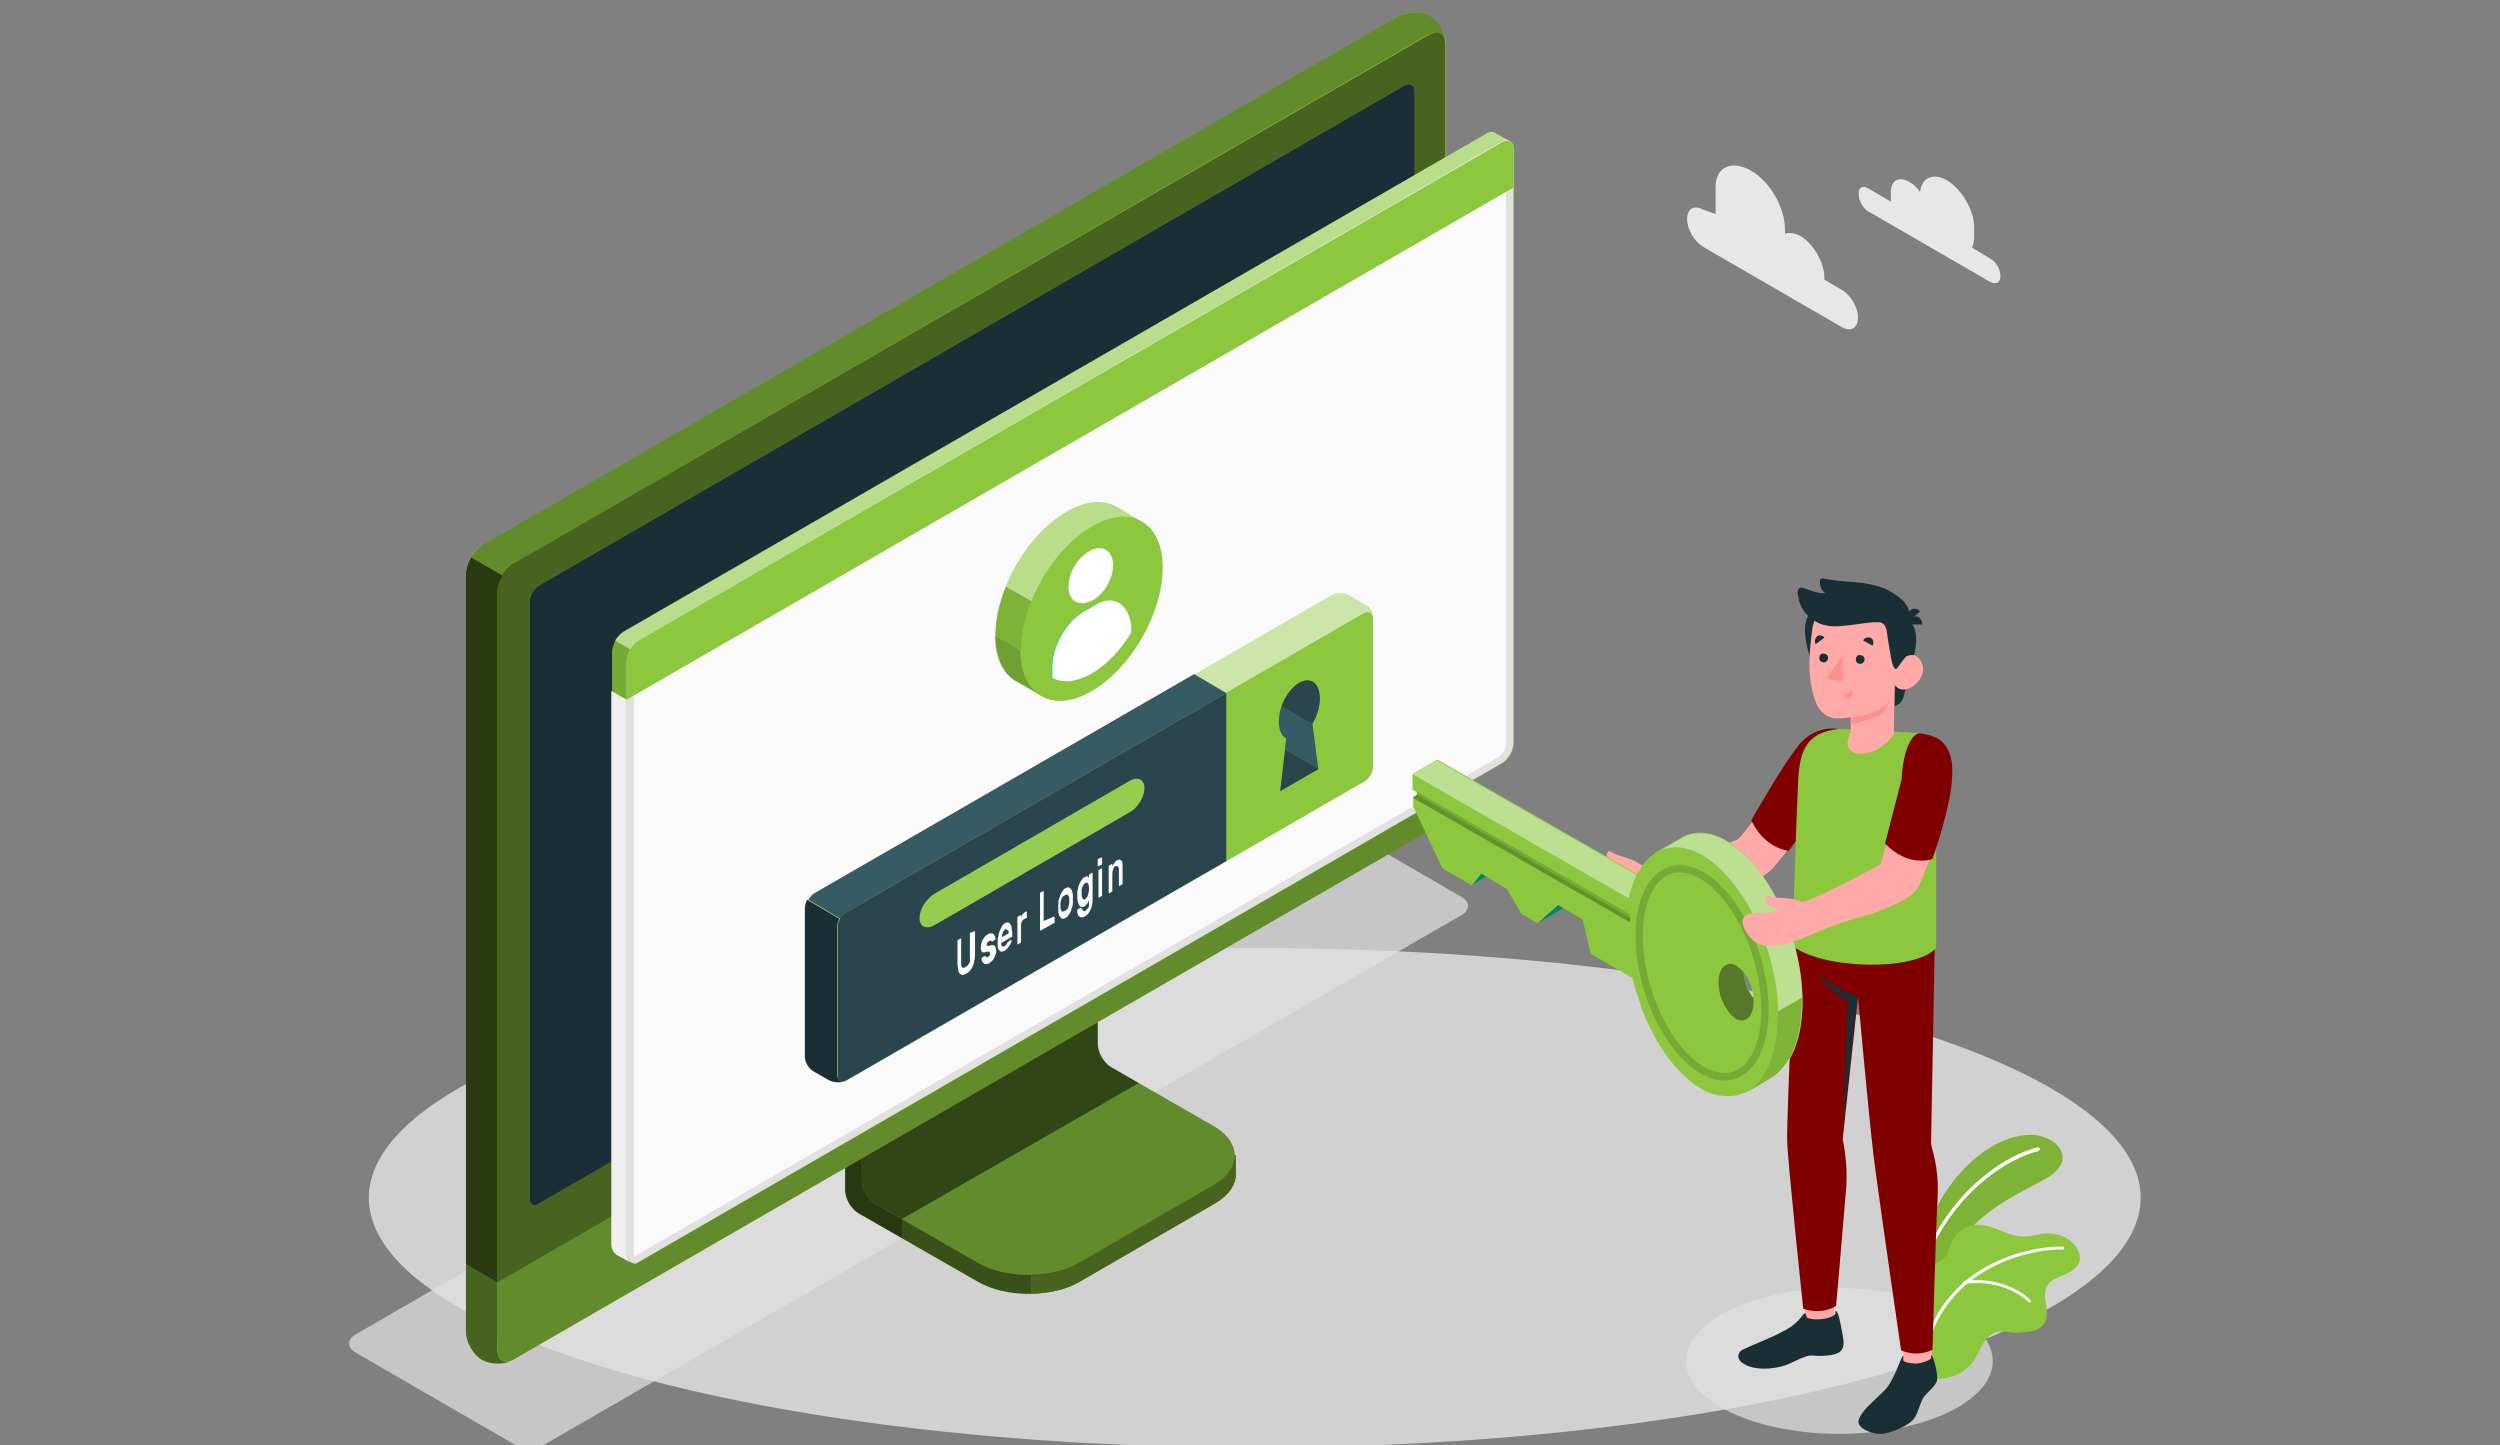 <?xml version="1.0" encoding="utf-8"?>
<!-- Generator: Adobe Illustrator 25.4.1, SVG Export Plug-In . SVG Version: 6.00 Build 0)  -->
<svg version="1.1" id="Layer_1" xmlns="http://www.w3.org/2000/svg" xmlns:xlink="http://www.w3.org/1999/xlink" x="0px" y="0px"
	 viewBox="0 0 342.3 197.9" style="enable-background:new 0 0 342.3 197.9;" xml:space="preserve">
<rect x="0" y="0" width="342.3" height="197.9" fill="#808080" stroke="none"/>
<style type="text/css">
	.st0{display:none;}
	.st1{display:inline;}
	.st2{fill:url(#SVGID_1_);}
	.st3{fill:url(#SVGID_00000183929677695945770700000015751254014369447081_);}
	.st4{fill:url(#SVGID_00000098219291365490981750000007292108210963022752_);}
	.st5{fill:#612F97;}
	.st6{fill:url(#SVGID_00000070812566304486171210000001278450290767025837_);}
	.st7{fill:url(#SVGID_00000024721608455728611660000017608715869875587001_);}
	.st8{fill:#7438B4;}
	.st9{fill:url(#SVGID_00000150062079165858949280000012293242838155661475_);}
	.st10{fill:url(#SVGID_00000101081791411714967420000013760815500740980915_);}
	.st11{fill:url(#SVGID_00000016042373828587074300000007279182809240155801_);}
	.st12{fill:#F2CFA1;}
	.st13{fill:#FFDFAE;}
	.st14{fill:url(#SVGID_00000052099412829943551930000004751171302678130102_);}
	.st15{fill:url(#SVGID_00000155109134891260439740000002629636111836052651_);}
	.st16{fill:url(#SVGID_00000124841133238324451040000013742292194147153855_);}
	.st17{fill:#F5BF77;}
	.st18{fill:#FFCD80;}
	.st19{fill:url(#SVGID_00000153697557885674591410000001760595486327137158_);}
	.st20{fill:url(#SVGID_00000173851946045647585430000002003087037216422810_);}
	.st21{fill:#5B2497;}
	.st22{fill:url(#SVGID_00000158029731738331319540000008494649035320102025_);}
	.st23{fill:url(#SVGID_00000034775190118520846480000015848076139443161740_);}
	.st24{fill:url(#SVGID_00000068641336908315812920000007863033108470229152_);}
	.st25{fill:url(#SVGID_00000073685013708611159030000015488679305000010910_);}
	.st26{fill:url(#SVGID_00000003806328319242581390000009516439464743182782_);}
	.st27{fill:#F2C07F;}
	.st28{fill:#FFD18A;}
	.st29{fill:url(#SVGID_00000019668802486007006910000001547445372181910149_);}
	.st30{fill:url(#SVGID_00000164501940505140861560000004626244786722797998_);}
	.st31{fill:url(#SVGID_00000120548732385133439900000009325533541871698816_);}
	.st32{fill:#F2CD9D;}
	.st33{fill:#FFDDAA;}
	.st34{fill:url(#SVGID_00000140006242623057428790000008426614104458519197_);}
	.st35{fill:url(#SVGID_00000051381048446774519990000003389978140794745997_);}
	.st36{fill:url(#SVGID_00000131352968022112916280000005510926753832398753_);}
	.st37{fill:url(#SVGID_00000135668398936900542360000009797431219679881885_);}
	.st38{fill:url(#SVGID_00000057119911837107312440000001892830358716453270_);}
	.st39{fill:#F5BC6F;}
	.st40{fill:#FFCA78;}
	.st41{fill:#FFD069;}
	.st42{fill:#FFDBD0;}
	.st43{fill:#AA68D9;}
	.st44{fill:#671ABA;}
	.st45{fill:#E0B7AE;}
	.st46{fill:#9658CC;}
	.st47{fill:#E2B352;}
	.st48{fill:#490C99;}
	.st49{opacity:0.72;fill:#F0F0F0;}
	.st50{opacity:0.72;fill:#E1E1E1;}
	.st51{fill:#8CC73E;}
	.st52{opacity:0.6;}
	.st53{opacity:0.3;}
	.st54{opacity:0.5;}
	.st55{fill:#1A2E35;}
	.st56{fill:#00DFBF;}
	.st57{opacity:0.7;}
	.st58{fill:#FAFAFA;}
	.st59{fill:#E1E1E1;}
	.st60{fill:#F0F0F0;}
	.st61{opacity:0.4;}
	.st62{fill:#FFFFFF;}
	.st63{opacity:0.15;}
	.st64{fill:#96CC50;}
	.st65{opacity:0.5;fill:#FFFFFF;}
	.st66{fill:#375A64;}
	.st67{fill:#2B454E;}
	.st68{opacity:0.4;fill:#FFFFFF;}
	.st69{opacity:0.2;}
	.st70{opacity:0.1;}
	.st71{fill:#E7E7E7;}
	.st72{fill:#FFAAA8;}
	.st73{fill:#800000;}
	.st74{fill:#FF9090;}
	.st75{fill:#91CA47;}
	.st76{opacity:0.15;fill:none;stroke:#000000;stroke-miterlimit:10;}
</style>
<g id="Layer_2_00000013886247371485621620000009559040205320099221_" class="st0">
	<g id="Layer_1-2" class="st1">
		
			<linearGradient id="SVGID_1_" gradientUnits="userSpaceOnUse" x1="0" y1="15.98" x2="342.28" y2="15.98" gradientTransform="matrix(1 0 0 -1 0 200)">
			<stop  offset="0" style="stop-color:#B783E6"/>
			<stop  offset="1" style="stop-color:#D5A9F3"/>
		</linearGradient>
		<ellipse class="st2" cx="171.1" cy="184" rx="171.1" ry="13.9"/>
		
			<linearGradient id="SVGID_00000170997484043123371230000010369835138491757988_" gradientUnits="userSpaceOnUse" x1="-15.867" y1="104.749" x2="-13.837" y2="84.099" gradientTransform="matrix(-1.000000e-02 1 -1 -1.000000e-02 125.9 190.16)">
			<stop  offset="0" style="stop-color:#743CA7"/>
			<stop  offset="1" style="stop-color:#8E57B4"/>
		</linearGradient>
		<path style="fill:url(#SVGID_00000170997484043123371230000010369835138491757988_);" d="M12.1,167c-1-1-1.7-2.3-2-3.7
			c0-0.1,0-0.2,0-0.3c0,0,0,0.1,0,0.1c0,0.4,0.2,0.8,0.5,1.1c0.9,0.8,2.1-0.1,3-0.3c0.8-0.2,1.7,0,2.4,0.3c0.8,0.4,1.3,1.1,2.1,1.6
			c1.1,0.5,2.3,0.9,3.5,0.9c1.2,0.1,2.4,0.4,3.5,0.7c3,0.8,5.8,2.5,8,4.7c0.6,0.5,1.1,1.1,1.5,1.7c0.5,0.7,0.8,1.5,1.2,2.2
			c0.7,1.3,1.7,2.6,1.5,4.2c-0.2,0.8-0.5,1.5-1,2.1c-0.3,0.5-0.6,1.1-0.8,1.6C20.4,177.2,14.4,169.3,12.1,167z"/>
		
			<linearGradient id="SVGID_00000026163861669701133200000008245714772547995805_" gradientUnits="userSpaceOnUse" x1="-25.26" y1="106.572" x2="-4.21" y2="101.252" gradientTransform="matrix(-1.000000e-02 1 -1 -1.000000e-02 125.9 190.16)">
			<stop  offset="0" style="stop-color:#743CA7"/>
			<stop  offset="1" style="stop-color:#8E57B4"/>
		</linearGradient>
		<path style="fill:url(#SVGID_00000026163861669701133200000008245714772547995805_);" d="M9.9,164.2c0.1-0.3,0.2-0.6,0.2-0.9
			c0.3,1.4,1,2.7,2,3.7c2.3,2.3,8.3,10.3,23.5,16.9c-0.2,0.4-0.4,0.8-0.6,1.2H20.7c-1.1-0.7-2.1-1.5-3.1-2.3c-1-0.7-1.8-1.6-2.6-2.6
			c-0.4-0.5-0.6-1-0.9-1.5s-0.9-0.9-1.2-1.5c-0.4-0.6-0.7-1.2-0.8-1.9c-0.1-0.9-0.3-1.9-0.7-2.7c-0.4-0.7-1.2-1.3-1.4-2.1
			s0.3-1.8,0.3-2.7c-0.1-0.6-0.2-1.2-0.4-1.7C9.7,165.4,9.7,164.8,9.9,164.2z"/>
		<path class="st5" d="M36,185c-2.2-1.2-4.5-2.4-6.7-3.7c-1.5-0.9-2.8-2.1-4.3-3.1c-2-1.2-4-2.6-5.9-4c-1.4-1.1-2.7-2.4-3.9-3.8
			c-1.7-2-3.7-3.7-5.2-5.8c0-0.1,0.1-0.1,0.1-0.1c3.4,3.1,6.3,6.7,10,9.5c2,1.4,4.2,2.4,6.1,3.9c1.5,1.4,3.2,2.6,4.9,3.6
			c2.8,1.3,5.8,2.2,8.6,3.5L36,185z"/>
		
			<linearGradient id="SVGID_00000089552002429333626850000004076222608760331698_" gradientUnits="userSpaceOnUse" x1="-317.2" y1="89.757" x2="-314" y2="57.167" gradientTransform="matrix(-0.48 0.88 -0.88 -0.48 -43.75 481.94)">
			<stop  offset="0" style="stop-color:#8846C4"/>
			<stop  offset="1" style="stop-color:#A565D1"/>
		</linearGradient>
		<path style="fill:url(#SVGID_00000089552002429333626850000004076222608760331698_);" d="M42.9,184.5c-0.3,0.2-0.5,0.3-0.8,0.5H40
			c-14.5-20.8-17-36.5-18.5-41.5c-0.6-2.2-0.7-4.6-0.1-6.8c0.1-0.2,0.2-0.3,0.2-0.5c0,0.1,0,0.1,0,0.2c-0.3,0.6-0.3,1.3-0.1,2
			c0.7,1.8,2.7,1.5,4,2c1.2,0.5,2.2,1.3,2.9,2.4c0.7,1.2,1,2.7,1.7,3.9c1,1.6,2.3,2.9,3.9,4c1.5,1.2,2.8,2.4,4.1,3.8
			c3.4,3.7,5.9,8.2,7.3,13.1c0.4,1.2,0.7,2.4,0.8,3.6c0.1,1.3,0.1,2.8,0.1,4.1c0,2.4,0.5,5.1-0.8,7.2C44.9,183.3,44,184,42.9,184.5z
			"/>
		
			<linearGradient id="SVGID_00000041280496121439063590000006244236586966007481_" gradientUnits="userSpaceOnUse" x1="-331.668" y1="93.037" x2="-297.248" y2="84.327" gradientTransform="matrix(-0.48 0.88 -0.88 -0.48 -43.75 481.94)">
			<stop  offset="0" style="stop-color:#8846C4"/>
			<stop  offset="1" style="stop-color:#A565D1"/>
		</linearGradient>
		<path style="fill:url(#SVGID_00000041280496121439063590000006244236586966007481_);" d="M40,185H26.4c-1.5-1.8-2.8-3.8-3.9-5.8
			c-1.6-2.9-2.9-5.9-4.1-8.9c-0.8-1.8-1.3-3.7-1.7-5.7c-0.2-0.9-0.1-1.9-0.2-2.8s-0.5-2-0.6-3c-0.1-1.1,0-2.3,0.2-3.4
			c0.5-1.4,0.9-2.9,1-4.4c0-1.4-0.7-2.8-0.4-4.1s1.6-2.3,2.1-3.6c0.3-0.9,0.4-1.9,0.6-2.8c0.2-1,0.6-1.9,1.3-2.6
			c0.3-0.3,0.7-0.7,0.9-1.1c-0.6,2.2-0.5,4.6,0.1,6.8C23,148.5,25.5,164.2,40,185z"/>
		<path class="st8" d="M38.7,185c-1.5-2.4-2.9-4.9-4.3-7.5s-2.3-5.2-3.5-7.8c-1.6-3.5-3.7-6.6-5-10.3c-1.1-2.7-1.9-5.6-2.5-8.4
			c-0.9-4.2-2.4-8.2-3-12.4c0-0.1,0.1-0.1,0.2,0c2.3,7.2,3.8,14.6,6.8,21.4c1.6,3.6,3.8,6.7,5.3,10.3c1.2,3,2.2,6.3,4,9
			c1.3,2,2.8,3.9,4.2,5.7L38.7,185z"/>
		
			<linearGradient id="SVGID_00000015347843857509514800000015338669446568089230_" gradientUnits="userSpaceOnUse" x1="-393.68" y1="37.52" x2="-357.46" y2="37.52" gradientTransform="matrix(-1 0 0 -1 -334.21 200)">
			<stop  offset="0" style="stop-color:#FFF9EB"/>
			<stop  offset="1" style="stop-color:#FFDCA7"/>
		</linearGradient>
		<polygon style="fill:url(#SVGID_00000015347843857509514800000015338669446568089230_);" points="63,139.9 66.3,185 30.1,185 
			33.4,139.9 		"/>
		
			<linearGradient id="SVGID_00000176739687036417299650000011942332262584133042_" gradientUnits="userSpaceOnUse" x1="-403.04" y1="37.52" x2="-366.83" y2="37.52" gradientTransform="matrix(-1 0 0 -1 -334.21 200)">
			<stop  offset="0" style="stop-color:#FFF9EB"/>
			<stop  offset="1" style="stop-color:#FFDCA7"/>
		</linearGradient>
		<polygon style="fill:url(#SVGID_00000176739687036417299650000011942332262584133042_);" points="65.6,139.9 68.8,185 32.6,185 
			35.9,139.9 		"/>
		
			<linearGradient id="SVGID_00000144313483696662164300000011914729810287697336_" gradientUnits="userSpaceOnUse" x1="497.36" y1="37.52" x2="533.57" y2="37.52" gradientTransform="matrix(1 0 0 -1 -461.73 200)">
			<stop  offset="0" style="stop-color:#FFF9EB"/>
			<stop  offset="1" style="stop-color:#FFDCA7"/>
		</linearGradient>
		<polygon style="fill:url(#SVGID_00000144313483696662164300000011914729810287697336_);" points="38.9,139.9 35.6,185 71.8,185 
			68.6,139.9 		"/>
		<path class="st12" d="M38.5,139.9c0-5.6,4.5-10.1,10.1-10.1s10.1,4.5,10.1,10.1h1c-0.2-6.1-5.3-10.9-11.4-10.7
			c-5.9,0.2-10.6,4.9-10.7,10.7H38.5z"/>
		<path class="st13" d="M43.3,139.9c0-5.6,4.5-10.1,10.1-10.1s10.1,4.5,10.1,10.1h1c-0.2-6.1-5.3-10.9-11.4-10.7
			c-5.9,0.2-10.6,4.9-10.7,10.7H43.3z"/>
		
			<linearGradient id="SVGID_00000047766295084513416550000005532672078873597864_" gradientUnits="userSpaceOnUse" x1="-421.68" y1="27.695" x2="-387.42" y2="27.695" gradientTransform="matrix(-1 0 0 -1 -346.24 200)">
			<stop  offset="0" style="stop-color:#FFECBC"/>
			<stop  offset="1" style="stop-color:#FFCA78"/>
		</linearGradient>
		<polygon style="fill:url(#SVGID_00000047766295084513416550000005532672078873597864_);" points="78.8,156.8 81.9,187.8 
			47.7,187.8 50.8,156.8 		"/>
		
			<linearGradient id="SVGID_00000071517748324541914410000011041969274661183120_" gradientUnits="userSpaceOnUse" x1="-430.54" y1="27.695" x2="-396.28" y2="27.695" gradientTransform="matrix(-1 0 0 -1 -346.24 200)">
			<stop  offset="0" style="stop-color:#FFECBC"/>
			<stop  offset="1" style="stop-color:#FFCA78"/>
		</linearGradient>
		<polygon style="fill:url(#SVGID_00000071517748324541914410000011041969274661183120_);" points="81.2,156.8 84.3,187.8 50,187.8 
			53.2,156.8 		"/>
		
			<linearGradient id="SVGID_00000156576386506570421480000001076259728538091926_" gradientUnits="userSpaceOnUse" x1="526.65" y1="27.695" x2="560.91" y2="27.695" gradientTransform="matrix(1 0 0 -1 -473.76 200)">
			<stop  offset="0" style="stop-color:#FFECBC"/>
			<stop  offset="1" style="stop-color:#FFCA78"/>
		</linearGradient>
		<polygon style="fill:url(#SVGID_00000156576386506570421480000001076259728538091926_);" points="56,156.8 52.9,187.8 87.2,187.8 
			84.1,156.8 		"/>
		<path class="st17" d="M55.6,156.8c0.2-5.3,4.6-9.4,9.8-9.2c5,0.2,9.1,4.2,9.2,9.2h0.9c-0.2-5.8-5-10.3-10.8-10.2
			c-5.5,0.2-10,4.6-10.2,10.2H55.6z"/>
		<path class="st18" d="M60.1,156.8c0.2-5.3,4.6-9.4,9.8-9.2c5,0.2,9.1,4.2,9.2,9.2h1c0-5.8-4.7-10.5-10.5-10.5s-10.5,4.7-10.5,10.5
			l0,0H60.1z"/>
		
			<linearGradient id="SVGID_00000118399537216059389540000011014659994130737544_" gradientUnits="userSpaceOnUse" x1="-282.438" y1="318.719" x2="-280.208" y2="296.029" gradientTransform="matrix(0.91 0.41 0.41 -0.91 427.22 553.66)">
			<stop  offset="0" style="stop-color:#6E2FA7"/>
			<stop  offset="1" style="stop-color:#8849B4"/>
		</linearGradient>
		<path style="fill:url(#SVGID_00000118399537216059389540000011014659994130737544_);" d="M299,135.3c-0.5-1.5-1.5-2.8-2.8-3.7
			c-0.1,0-0.2-0.1-0.3-0.2l0.1,0.1c0.4,0.3,0.7,0.5,0.9,1c0.4,1.3-1.1,2-1.6,2.8c-0.5,0.8-0.8,1.6-0.8,2.6c0.1,1,0.5,1.9,0.6,2.8
			c0,1.3-0.2,2.7-0.7,3.9c-0.4,1.3-0.7,2.5-1,3.9c-0.6,3.4-0.2,6.9,1,10.2c0.3,0.8,0.6,1.5,1,2.2c0.5,0.8,1.1,1.5,1.6,2.2
			c1,1.3,1.8,2.9,3.5,3.4c0.8,0.2,1.7,0.1,2.6-0.1c0.7-0.1,1.3-0.1,2-0.1C305.5,148.3,300.3,138.6,299,135.3z"/>
		
			<linearGradient id="SVGID_00000111894233441195185410000010077742578923669162_" gradientUnits="userSpaceOnUse" x1="-291.539" y1="320.962" x2="-268.409" y2="315.112" gradientTransform="matrix(0.91 0.41 0.41 -0.91 427.22 553.66)">
			<stop  offset="0" style="stop-color:#6E2FA7"/>
			<stop  offset="1" style="stop-color:#8849B4"/>
		</linearGradient>
		<path style="fill:url(#SVGID_00000111894233441195185410000010077742578923669162_);" d="M313.3,160.7l-3.1,4.6
			c-0.9,0.6-1.9,1-2.9,1.1c-0.7,0.1-1.4,0.1-2.1,0.1c0.3-18.1-4.9-27.8-6.1-31.1c-0.5-1.5-1.5-2.8-2.8-3.7c0.3,0.1,0.7,0.2,1,0.2
			c0.7,0.1,1.3,0.4,1.9,0.8c0.5,0.5,1,0.9,1.5,1.2c0.9,0.5,2,0.4,2.8,0.9s1,1.6,1.5,2.3c0.7,0.8,1.5,1.4,2.4,1.9
			c0.6,0.5,1.2,1,1.6,1.7c0.4,0.6,0.5,1.3,0.9,1.9s0.7,1,1,1.6c0.6,1.2,1.1,2.5,1.4,3.8c0.6,2.2,1,4.4,1.2,6.6c0.3,2,0.3,4-0.1,6
			C313.3,160.6,313.3,160.6,313.3,160.7z"/>
		<path class="st21" d="M305.5,159.1c0.5,4,0.7,7.9,0.9,11.9l-1.8,2.6c-0.4-4.2,0.3-8.4,0.2-12.6c-0.2-2.2-0.6-4.4-1.3-6.5
			c-0.6-2.6-0.5-5.2-1.1-7.8c-1-5-3.3-9.6-4.9-14.4c0-0.1,0.1-0.1,0.1-0.1c1.4,2.5,2.2,5.3,3.4,7.9c0.8,1.8,1.5,3.7,2,5.6
			c0.6,2.5,1,5.1,1.3,7.7C304.7,155.3,305.3,157.1,305.5,159.1z"/>
		
			<linearGradient id="SVGID_00000127763346538235328500000001300104076862316204_" gradientUnits="userSpaceOnUse" x1="-8.964" y1="351.051" x2="-6.744" y2="328.491" gradientTransform="matrix(0.172 0.985 0.985 -0.172 -21.637 238.005)">
			<stop  offset="0" style="stop-color:#743CA7"/>
			<stop  offset="1" style="stop-color:#8E57B4"/>
		</linearGradient>
		<path style="fill:url(#SVGID_00000127763346538235328500000001300104076862316204_);" d="M332.4,160.1c0.9-1.3,1.4-2.8,1.4-4.4
			c0-0.1,0-0.2,0-0.4c0,0,0,0.1,0,0.1c0.1,0.5-0.1,0.9-0.3,1.3c-0.8,1-2.2,0.2-3.2,0.2c-0.9,0-1.8,0.3-2.6,0.8
			c-0.8,0.6-1.2,1.5-2,2.1c-1.1,0.8-2.3,1.3-3.6,1.6c-1.3,0.4-2.5,0.8-3.7,1.4c-3.1,1.4-5.8,3.7-7.8,6.5c-0.5,0.6-0.9,1.3-1.3,2.1
			c-0.4,0.8-0.6,1.8-0.9,2.6c-0.5,1.5-1.4,3.1-0.9,4.8c0.3,0.8,0.8,1.5,1.5,2.1c0.4,0.5,0.9,1,1.2,1.6
			C325.3,172.7,330.4,163,332.4,160.1z"/>
		
			<linearGradient id="SVGID_00000137850567589036460270000016588419616906978459_" gradientUnits="userSpaceOnUse" x1="-18.559" y1="353.937" x2="4.441" y2="348.117" gradientTransform="matrix(0.172 0.985 0.985 -0.172 -21.637 238.005)">
			<stop  offset="0" style="stop-color:#743CA7"/>
			<stop  offset="1" style="stop-color:#8E57B4"/>
		</linearGradient>
		<path style="fill:url(#SVGID_00000137850567589036460270000016588419616906978459_);" d="M319.5,186H314c-1-0.4-1.8-1-2.5-1.8
			c-0.4-0.5-0.9-1.1-1.2-1.7c15.1-9.8,20.2-19.5,22.2-22.4c0.9-1.3,1.4-2.8,1.4-4.4c0.1,0.3,0.2,0.7,0.4,1c0.3,0.6,0.4,1.3,0.4,2
			c-0.1,0.6-0.2,1.3-0.2,1.9c0.1,1,0.8,1.9,0.8,2.8s-0.8,1.7-1.1,2.5c-0.2,1-0.3,2-0.2,3.1c0,0.8-0.2,1.5-0.5,2.2
			c-0.3,0.6-0.8,1.1-1.1,1.8s-0.4,1.2-0.7,1.8c-0.6,1.2-1.4,2.2-2.3,3.2c-1.5,1.7-3,3.2-4.7,4.7c-1.5,1.4-3.2,2.5-5.1,3.2L319.5,186
			z"/>
		<path class="st5" d="M316.5,178.7c-3,2.6-6.1,5-9.4,7.4H304c3.2-2.7,7-4.4,10.5-6.8c1.7-1.4,3.3-3,4.6-4.7c1.8-1.9,4-3.4,5.9-5.3
			c3.5-3.6,6-8,9.1-12c0-0.1,0.1,0,0.1,0.1c-1.3,2.6-3.1,4.8-4.6,7.2c-1,1.7-2.2,3.3-3.5,4.8c-1.7,2-3.8,3.5-5.6,5.4
			C319.1,175.9,317.9,177.4,316.5,178.7z"/>
		
			<linearGradient id="SVGID_00000136390552392482778940000012313017975765098667_" gradientUnits="userSpaceOnUse" x1="-188.59" y1="33.435" x2="-156.83" y2="33.435" gradientTransform="matrix(1 0 0 -1 423.58 200)">
			<stop  offset="0" style="stop-color:#FFF0CA"/>
			<stop  offset="1" style="stop-color:#FFCD82"/>
		</linearGradient>
		<polygon style="fill:url(#SVGID_00000136390552392482778940000012313017975765098667_);" points="231.9,152.2 229,180.9 
			260.7,180.9 257.9,152.2 		"/>
		
			<linearGradient id="SVGID_00000027595899251450278960000009494641161193141686_" gradientUnits="userSpaceOnUse" x1="-196.8" y1="33.435" x2="-165.04" y2="33.435" gradientTransform="matrix(1 0 0 -1 423.58 200)">
			<stop  offset="0" style="stop-color:#FFF0CA"/>
			<stop  offset="1" style="stop-color:#FFCD82"/>
		</linearGradient>
		<polygon style="fill:url(#SVGID_00000027595899251450278960000009494641161193141686_);" points="229.7,152.2 226.8,180.9 
			258.5,180.9 255.7,152.2 		"/>
		
			<linearGradient id="SVGID_00000015341842922465754060000002820331552595228549_" gradientUnits="userSpaceOnUse" x1="295.2" y1="33.435" x2="326.96" y2="33.435" gradientTransform="matrix(-1 0 0 -1 551.1 200)">
			<stop  offset="0" style="stop-color:#FFF0CA"/>
			<stop  offset="1" style="stop-color:#FFCD82"/>
		</linearGradient>
		<polygon style="fill:url(#SVGID_00000015341842922465754060000002820331552595228549_);" points="253,152.2 255.9,180.9 
			224.1,180.9 227,152.2 		"/>
		<path class="st27" d="M253.4,152.2c0-4.9-4-8.8-8.8-8.8s-8.8,4-8.8,8.8h-0.9c0.2-5.4,4.7-9.6,10-9.4c5.1,0.2,9.2,4.3,9.4,9.4
			H253.4z"/>
		<path class="st28" d="M249.2,152.2c0-4.9-4-8.8-8.8-8.8s-8.8,4-8.8,8.8h-0.9c0-5.4,4.4-9.7,9.7-9.7c5.4,0,9.7,4.3,9.7,9.7H249.2z"
			/>
		
			<linearGradient id="SVGID_00000004505671647643361570000004793951055310485411_" gradientUnits="userSpaceOnUse" x1="-163.37" y1="39.45" x2="-124.99" y2="39.45" gradientTransform="matrix(1 0 0 -1 423.58 200)">
			<stop  offset="0" style="stop-color:#FFF9E9"/>
			<stop  offset="1" style="stop-color:#FFDAA2"/>
		</linearGradient>
		<polygon style="fill:url(#SVGID_00000004505671647643361570000004793951055310485411_);" points="256.4,136.6 252.9,184.5 
			291.3,184.5 287.9,136.6 		"/>
		
			<linearGradient id="SVGID_00000104707688576578998630000014347852739360861073_" gradientUnits="userSpaceOnUse" x1="-173.29" y1="39.45" x2="-134.92" y2="39.45" gradientTransform="matrix(1 0 0 -1 423.58 200)">
			<stop  offset="0" style="stop-color:#FFF9E9"/>
			<stop  offset="1" style="stop-color:#FFDAA2"/>
		</linearGradient>
		<polygon style="fill:url(#SVGID_00000104707688576578998630000014347852739360861073_);" points="253.8,136.6 250.3,184.5 
			288.7,184.5 285.2,136.6 		"/>
		
			<linearGradient id="SVGID_00000162313939526082036510000000715087679183067560_" gradientUnits="userSpaceOnUse" x1="265.63" y1="39.45" x2="304" y2="39.45" gradientTransform="matrix(-1 0 0 -1 551.1 200)">
			<stop  offset="0" style="stop-color:#FFF9E9"/>
			<stop  offset="1" style="stop-color:#FFDAA2"/>
		</linearGradient>
		<polygon style="fill:url(#SVGID_00000162313939526082036510000000715087679183067560_);" points="282,136.6 285.5,184.5 
			247.1,184.5 250.6,136.6 		"/>
		<path class="st32" d="M282.5,136.6c0-5.9-4.8-10.7-10.7-10.7c-5.9,0-10.7,4.8-10.7,10.7h-1.1c0.2-6.5,5.6-11.6,12.1-11.4
			c6.2,0.2,11.2,5.2,11.4,11.4H282.5z"/>
		<path class="st33" d="M277.4,136.6c0-5.9-4.8-10.7-10.7-10.7c-5.9,0-10.7,4.8-10.7,10.7h-1c0-6.5,5.3-11.7,11.7-11.7
			c6.5,0,11.7,5.3,11.7,11.7H277.4z"/>
		
			<linearGradient id="SVGID_00000149362193682400825480000011723280690327226286_" gradientUnits="userSpaceOnUse" x1="-197.847" y1="300.394" x2="-194.347" y2="264.784" gradientTransform="matrix(0.62 0.79 0.79 -0.62 195.51 500.44)">
			<stop  offset="0" style="stop-color:#8846C4"/>
			<stop  offset="1" style="stop-color:#A565D1"/>
		</linearGradient>
		<path style="fill:url(#SVGID_00000149362193682400825480000011723280690327226286_);" d="M318,136.6c0.3-2.5-0.1-5.1-1.1-7.4
			c-0.1-0.2-0.2-0.3-0.3-0.5c0,0.1,0.1,0.1,0.1,0.2c0.4,0.6,0.5,1.4,0.4,2.1c-0.4,2.1-2.7,2.1-4,2.8c-1.2,0.7-2.2,1.8-2.7,3.1
			c-0.6,1.4-0.6,3.1-1.1,4.5c-0.8,1.9-2,3.7-3.5,5.1c-1.4,1.5-2.6,3.1-3.8,4.8c-3,4.6-4.9,9.9-5.5,15.4c-0.2,1.3-0.3,2.7-0.2,4
			c0.1,1.5,0.4,3,0.6,4.4c0.4,2.6,0.4,5.6,2.2,7.6c0.9,0.9,2.1,1.5,3.3,1.8c0.9,0.4,1.8,0.8,2.6,1.3
			C317.5,160.1,317.4,142.3,318,136.6z"/>
		
			<linearGradient id="SVGID_00000110466081153445813300000010209145019097139128_" gradientUnits="userSpaceOnUse" x1="-213.617" y1="306.485" x2="-176.007" y2="296.975" gradientTransform="matrix(0.62 0.79 0.79 -0.62 195.51 500.44)">
			<stop  offset="0" style="stop-color:#8846C4"/>
			<stop  offset="1" style="stop-color:#A565D1"/>
		</linearGradient>
		<path style="fill:url(#SVGID_00000110466081153445813300000010209145019097139128_);" d="M326.3,164.8c-0.7,3.5-1.7,7-2.8,10.4
			c-0.9,3.1-2.4,6-4.2,8.6c-0.7,0.8-1.4,1.6-2.2,2.2h-12c12.5-25.8,12.4-43.6,13-49.3c0.3-2.5-0.1-5.1-1.1-7.4
			c0.4,0.4,0.8,0.7,1.2,1.1c0.8,0.7,1.5,1.6,1.9,2.6c0.3,1,0.7,2,1.1,2.9c0.8,1.3,2.3,2,2.9,3.5s0.1,3,0.4,4.5
			c0.2,1.6,1.1,3.1,1.8,4.6c0.5,1.1,0.8,2.4,0.9,3.6c0.1,1.1-0.2,2.2-0.1,3.4s0.3,2,0.3,3.1C327,160.5,326.8,162.7,326.3,164.8z"/>
		<path class="st8" d="M316.2,154.5c-0.8,4.2-2.4,8-3.5,12c-0.8,3-1.4,6.1-2.4,9c-1.2,3.5-2.5,7-3.9,10.4H304
			c1.4-2.6,2.9-5.3,4.1-8.1c1.4-3.2,1.9-6.9,2.7-10.4c0.9-4.1,2.8-7.9,3.9-12.1c2-7.9,2.2-16.2,3.4-24.3c0-0.1,0.1-0.1,0.1-0.1
			c0,0,0.1,0,0.1,0.1c0.1,4.6-0.8,9.3-0.9,13.9C317.3,148.1,316.9,151.3,316.2,154.5z"/>
		
			<linearGradient id="SVGID_00000162332322386830250690000009611004319754809755_" gradientUnits="userSpaceOnUse" x1="-140.62" y1="31.345" x2="-102.24" y2="31.345" gradientTransform="matrix(1 0 0 -1 423.58 200)">
			<stop  offset="0" style="stop-color:#FFEBB8"/>
			<stop  offset="1" style="stop-color:#FFC670"/>
		</linearGradient>
		<polygon style="fill:url(#SVGID_00000162332322386830250690000009611004319754809755_);" points="279.2,151.3 275.7,186 
			314.1,186 310.6,151.3 		"/>
		
			<linearGradient id="SVGID_00000010312892572976758190000017276581181365319610_" gradientUnits="userSpaceOnUse" x1="-150.55" y1="31.345" x2="-112.17" y2="31.345" gradientTransform="matrix(1 0 0 -1 423.58 200)">
			<stop  offset="0" style="stop-color:#FFEBB8"/>
			<stop  offset="1" style="stop-color:#FFC670"/>
		</linearGradient>
		<polygon style="fill:url(#SVGID_00000010312892572976758190000017276581181365319610_);" points="276.5,151.3 273,186 311.4,186 
			307.9,151.3 		"/>
		
			<linearGradient id="SVGID_00000026143210413294735420000011048902544304257960_" gradientUnits="userSpaceOnUse" x1="242.88" y1="31.345" x2="281.26" y2="31.345" gradientTransform="matrix(-1 0 0 -1 551.1 200)">
			<stop  offset="0" style="stop-color:#FFEBB8"/>
			<stop  offset="1" style="stop-color:#FFC670"/>
		</linearGradient>
		<polygon style="fill:url(#SVGID_00000026143210413294735420000011048902544304257960_);" points="304.7,151.3 308.2,186 
			269.8,186 273.3,151.3 		"/>
		<path class="st39" d="M305.2,151.3c0-5.9-4.8-10.7-10.7-10.7c-5.9,0-10.7,4.8-10.7,10.7h-1.1c0-6.5,5.3-11.7,11.7-11.7
			c6.5,0,11.7,5.3,11.7,11.7H305.2z"/>
		<path class="st40" d="M300.1,151.3c-0.2-5.9-5.1-10.5-11-10.3c-5.6,0.2-10.2,4.7-10.3,10.3h-1.1c0.2-6.5,5.6-11.6,12.1-11.4
			c6.2,0.2,11.2,5.2,11.4,11.4H300.1z"/>
		<path class="st41" d="M122.8,40.5c1.3,2.4,3.4,4.2,6,5c2.5,0.8,5.2,1.3,7.9,1.2c1.6,0.1,3.1-0.1,4.6-0.5c1.5-0.4,2.7-1.5,3.4-3
			c0.3-1.5,0.3-3-0.2-4.4c-1-4-1.9-8-2.9-11.9c-0.2-1.5-0.8-3-1.7-4.2c-3.4-4.1-10.3-1.2-13.1,2.2C123.4,28.9,120.3,35.5,122.8,40.5
			z"/>
		<path class="st42" d="M88.4,125.4c-0.3,0.3-0.6,0.6-0.8,0.8c-0.3,0.4-0.6,0.8-0.9,1.2l-2.2,3.6c-0.8,1.2-1.4,2.5-1.7,3.9
			c-0.3,1.3,0.1,2.9,1.3,3.3s2.6-0.8,3.4-2c2.2-3.2,4-6.6,5.4-10.2c0.3-0.7,0.5-1.4,0.5-2.2c0.1-0.8-0.3-1.5-0.9-2
			C89.7,120.2,89.4,124.2,88.4,125.4z"/>
		<path class="st42" d="M137.5,143c-0.2,0.5-0.5,0.9-0.7,1.3c-0.4,1.3-0.2,2.7,0.5,3.9c1,2.4,2.6,4.5,4.6,6.1
			c0.3,0.3,0.8,0.5,1.2,0.6c1.1,0.1,1.8-0.3,1.7-1.4c-0.3-1.3-0.7-2.6-1.3-3.8c-1.5-3.6-0.2-8.4-2.1-11.8c-0.2-0.4-0.5-0.7-0.8-1
			C136.6,133.8,137.9,142.1,137.5,143z"/>
		<path class="st42" d="M98.8,8.3c-0.5-0.6-1.2-1-2-1c-0.2,0-0.5,0.1-0.7-0.1c-0.2-0.2-0.2-0.5,0-0.7c0.2-0.2,0.4-0.3,0.7-0.4
			c-0.8-0.8-1.9-1.3-3-1.4L90,3.8c0.9-0.8,2.2-1,3.3-0.5l-3.4-1.8c0-0.4,0.6-0.5,1-0.4c1.1,0.3,2.2,0.8,3.2,1.4
			c-0.7-0.4-1.3-0.9-1.9-1.5c-0.3-0.3-0.6-0.8-0.2-1c0.2-0.1,0.4-0.1,0.6,0c0.5,0.2,0.9,0.5,1.3,0.8c0-0.2,0.2-0.4,0.5-0.4
			c0.2,0,0.4,0.1,0.6,0.3c2.2,1.5,3.5,4,5.8,5.3c0.6,0.4,1.3,0.7,1.6,1.3c0.1,0.3,0.2,0.6,0.2,0.9c0.1,1.2,0.6,2.4,1.3,3.4
			c-0.1-0.2-1.3,0.1-1.6,0.1c-0.5-0.1-0.6-0.4-1-0.8C100.5,10.1,99.7,9.2,98.8,8.3z"/>
		<path class="st42" d="M170.1,16.8c0.6-0.5,1.3-0.8,2.1-0.7c0.2,0,0.5,0.1,0.7,0c0.2-0.2,0.3-0.5,0.1-0.7c-0.2-0.2-0.4-0.4-0.6-0.5
			c0.9-0.7,2-1,3.2-1l3.8-0.3c-0.8-0.9-2-1.3-3.2-1l3.7-1.2c0.1-0.4-0.5-0.6-0.9-0.6c-1.2,0.1-2.3,0.4-3.3,0.9
			c0.7-0.3,1.4-0.7,2.1-1.2c0.3-0.2,0.6-0.7,0.3-1c-0.2-0.1-0.4-0.1-0.6,0c-0.5,0.1-1,0.4-1.4,0.6c0-0.2-0.2-0.4-0.4-0.5
			c0,0,0,0,0,0c-0.2,0-0.5,0-0.6,0.2c-2.4,1.1-4,3.5-6.5,4.4c-0.7,0.2-1.3,0.5-1.8,1.1c-0.1,0.3-0.2,0.6-0.3,0.9
			c-0.3,1.2-0.9,2.3-1.8,3.2c0.2-0.2,1.3,0.3,1.6,0.3c0.5,0,0.7-0.3,1.1-0.7C168.2,18.3,169.2,17.5,170.1,16.8z"/>
		<path class="st43" d="M103.9,8.6c3.6,7.3,8.2,14,13.7,20c3.8,4.4,8.2,8.1,13.2,11.1c2.6,1.5,5.5,2.6,8.4,2.4
			c3.1-0.4,5.9-1.8,8-4.1c2.1-2.3,4-4.7,5.7-7.3c4-5.1,8.3-9.9,12.9-14.4c0.4,1.4,1.3,2.5,2.5,3.2c-5.2,8.9-11.2,17.3-18,25
			c-1.7,1.8-3.2,3.7-4.4,5.9c-1.1,2.4-1.9,5-2.3,7.6c-0.9,4.5-1.7,8.9-2.6,13.3c-3.2,1.5-7.1,0.3-10.2-1.4s-6.2-3.8-9.7-4.4
			c1.3-4.3,1.2-8.9,0.8-13.3c-0.3-3.3-0.8-6.8-2.4-9.7c-1.5-2.8-3.9-5-6-7.3c-3.7-4.3-6.8-9.1-9.3-14.2c-1.3-2.5-2.5-5-3.7-7.5
			c-0.9-1.9-1.1-1.6,0.4-2.7C101.2,10.6,104.1,9.1,103.9,8.6z"/>
		<path class="st41" d="M121.3,63.8c-5.7,11.2-10.1,22.3-15.3,33.7c-0.5,1.1-1,2.2-1.7,3.3c-0.5,0.8-1.1,1.5-1.7,2.2
			c-4.4,5.2-8.5,10.5-12.7,15.8c-0.9,1.2-2.9,4-2.9,4s4.1,3.7,6.5,4.4c10.7-12.2,21.9-23.9,33.5-35.2c1.3,4.1,2.2,8.2,3.4,12.4
			c1,3.1,1.9,6.2,2.6,9.4c1.7,9,0.6,18.4,2.3,27.4c2.6,1,5.6,0.8,8.1-0.4c-0.3-9.8,0.1-19.6,0.5-29.4c0.3-4.7,0.4-9.4,0.1-14.1
			c-0.3-3.6-0.9-7.2-1.4-10.8c-0.6-5-1.5-11.1-1.2-16.1c-3.5,1.1-7.2,0.9-10.5-0.7C127.2,67.9,121.2,64.2,121.3,63.8z"/>
		<path class="st44" d="M85.1,127.7c-0.6,0.8-1,1.8-1.6,2.7c-0.9,1.5-2.1,2.8-3,4.2c-1.3,2.3-1.8,5-1.4,7.6c0.1,1,0.6,2,1.4,2.6
			c1.2,0.5,2.6,0.1,3.4-1c0.7-1.1,1.2-2.2,1.6-3.5c0.6-1.6,1.5-3.1,2.6-4.4c0.3-0.3,0.6-0.7,0.5-1.1c-0.1-0.2-0.2-0.4-0.4-0.6
			c-1.1-1.1-2.6-1.7-4.1-1.7c-0.1,0,3.1-6,3.3-6.5C86.5,126.1,85.6,127,85.1,127.7z"/>
		<path class="st44" d="M140.3,156.4c1.7,2.8,3.8,5.8,7,6.3c0.5,0.1,1.1-0.2,1.2-0.7c0-0.1,0-0.2,0-0.3c0.5-4.2-4.3-7.5-4.4-11.7
			c-1.3,0-2.5,0.4-3.6,1c-1-1.3-1.8-2.7-2.5-4.2c-0.5-1-0.8-2-1-3.1c0,0-2.2,1.6-2.5,2.4c-0.5,1.3,1.7,3.8,2.4,5L140.3,156.4z"/>
		<path class="st42" d="M130.9,41.4c0,0.5,0.1,1,0.2,1.5c0.4,1.2,1.3,2.2,2.5,2.6c1.2,0.4,2.6,0.1,3.6-0.8c1.5-1.4,1.5-3.7,1.3-5.7
			c-0.1-1.1-0.1-2.3-0.2-3.4c0-0.5-0.1-1.1-0.3-1.6c-0.3-0.7-0.8-1.3-1.5-1.7c-1.1-0.6-2.4-0.6-3.5-0.2
			C129.1,33.8,130.6,38.2,130.9,41.4z"/>
		<path class="st42" d="M127,26.5c-0.4,1.5-0.5,3.1-0.2,4.6c0.2,2.4,1.2,4.7,2.8,6.6c1.6,1.8,4.1,2.7,6.6,2.2
			c2.2-0.7,3.9-2.4,4.6-4.5c1.2-2.9,1.1-6.2-0.2-9c-1.1-2.4-4.2-5.9-7.2-5.9C130.6,20.4,127.7,24.1,127,26.5z"/>
		<path class="st44" d="M130.6,27.4c-2.2,3-3,3.7-5.7,4.6c-2.1-3.6-1.7-8.1,1-11.2c2.8-3.4,7.3-4.8,11.6-3.6
			c0.8,0.2,1.6,0.6,2.3,1.1c1.4,1.2,1.9,3.1,2.3,4.9c0.5,2.1,1.6,3.9,2.1,6c-1.8,0.7-3.8,0.2-5-1.2c-1.3-1.1-2.1-2.6-2.4-4.2
			C134.3,24,132.1,25.3,130.6,27.4z"/>
		<path class="st44" d="M128.6,16.6c4-2.7,9.5-1.7,12.3,2.3c1.6,2.3,2,5.2,1,7.9c-1.3-1.9-2.8-3.8-4.9-4.7c-2.2-0.8-4.6-0.7-6.7,0.4
			c-2,1-3.8,2.3-5.5,3.7C125,22.4,125.2,19,128.6,16.6z"/>
		<path class="st44" d="M144.2,23.3c1.2,2.6,1.4,5.6,0.4,8.3c0,0.1-3.9-3.6-4.1-4c-1.2-1.7-2.1-3.5-2.6-5.5
			C136.4,16.4,142.9,20.7,144.2,23.3z"/>
		<path class="st44" d="M130.7,38.8c0.5,2.9,0.8,5.9,0.9,8.9c0.1,0.9-0.2,1.8-0.7,2.5c-0.8,0.8-2.1,0.8-3.3,0.7
			c-3.2-0.5-6-1.7-6.9-4.8c-1.2-3.7-1.4-5,0.1-7.9c-1.5-3.1-1.5-6.7,0-9.7c2.3-5.3,3.1-6.4,6.1-6.6c0.3,0,1.4,7.3,1.4,8
			C127.7,33,128.6,36.2,130.7,38.8z"/>
		<path class="st44" d="M122,24.1c1.1-2.4,3.9-5.7,6.4-6.4c0.1,2.4-0.4,6.4-1.7,8.5c-1.3,1.9-2.9,3.5-4.8,4.9
			C120.9,28.8,121,26.3,122,24.1z"/>
		<path class="st44" d="M138.5,38.7c0,0-0.4,6.1-0.1,8.8c0.2,2.2,2.1,3.2,4.1,2.4c2.3-0.9,3.4-2.1,4.8-4.1c2.2-3.1,3.5-8.3,0.5-10.7
			c1.1-3.3,0.1-7.4-1.8-10.4s-3.7-6.4-7.2-6.9c0.8,3.4,0.4,7.4,1.4,10.8C141.3,32,140.7,35.8,138.5,38.7z"/>
		<path class="st45" d="M131.4,39.3c1.5,1.4,5,1.8,6.2-0.2c0,0,0-0.1-0.1-0.1C135.7,40.2,133.3,40.3,131.4,39.3L131.4,39.3
			L131.4,39.3z"/>
		<path class="st46" d="M109.2,26.1c0.4,0.1,0.8,0.1,1.2,0.1c0.4-0.1,0.9-0.3,1.2-0.5c0.3-0.2,0.6-0.5,0.9-0.8
			c0.1-0.1,0.2-0.2,0.3-0.4c0,0,0.1-0.4,0.1-0.4s0-0.1,0-0.1h-0.1c0,0-0.1,0-0.1,0c-0.4,0.5-1,0.9-1.6,1.1c-0.6,0.4-1.3,0.6-2,0.8
			C109.2,26,109.2,26.1,109.2,26.1L109.2,26.1z"/>
		<path class="st46" d="M110.6,27.5c0.6-0.2,1.2-0.5,1.8-1c0.2-0.2,0.4-0.5,0.6-0.8c0.2-0.3,0.3-0.6,0.4-0.9c0-0.1,0-0.1-0.1-0.1
			c0,0,0,0-0.1,0c-0.2,0.2-0.4,0.4-0.5,0.6c-0.2,0.4-0.5,0.7-0.8,1C111.5,26.6,111,27,110.6,27.5C110.6,27.5,110.6,27.5,110.6,27.5
			C110.6,27.5,110.6,27.5,110.6,27.5z"/>
		<path class="st46" d="M155.6,28.9c0.2,0.1,0.2,0.4,0.4,0.5s0.3,0.2,0.4,0.3s0.2,0.2,0.4,0.3c0.6,0.3,1.3,0.4,1.9,0.1
			c0.1,0,0.1-0.1,0.1-0.1c0,0,0-0.1-0.1-0.1c-0.3-0.1-0.6-0.2-0.9-0.3c-0.2,0-0.3-0.1-0.5-0.1c-0.2-0.1-0.3-0.2-0.5-0.4
			c-0.2-0.2-0.4-0.3-0.6-0.4c-0.1-0.1-0.3-0.2-0.4-0.2c-0.1,0-0.2,0.1-0.2,0.2C155.5,28.8,155.5,28.9,155.6,28.9L155.6,28.9z"/>
		<path class="st46" d="M156.2,28.2c0,0.2,0.2,0.3,0.4,0.4c0.4,0.2,0.7,0.3,1.1,0.4c0.7,0.2,1.5,0.1,2.2-0.2c0.1,0,0-0.1,0-0.1
			c-0.3-0.1-0.5-0.1-0.8-0.1c-0.4,0-0.8,0-1.2-0.1c-0.6-0.1-1-0.5-1.6-0.4l0.2,0.1v-0.1c0-0.1-0.2-0.1-0.2-0.1
			C156.3,28.1,156.3,28.1,156.2,28.2L156.2,28.2z"/>
		<path class="st46" d="M128.4,64.6c2.9,0.2,5.6,0.2,7.9-1.8c2-1.8,2.9-4.8,5-6.5c0.1,0,0-0.1-0.1-0.1c-1.7,0.9-2.9,3.2-4.2,4.5
			C134.7,63.1,131.6,64.5,128.4,64.6L128.4,64.6z"/>
		<path class="st46" d="M134.1,65.2c0.7-0.1,1.3-0.3,1.9-0.6c0.5-0.4,1-0.7,1.4-1.2c0.6-0.5,1.8-1.6,1.9-2.4c0-0.1-0.1-0.1-0.2,0
			c-0.6,0.8-1.3,1.5-2.1,2.1c-0.9,0.8-1.9,1.5-3,1.9c-0.1,0-0.1,0.1-0.1,0.1C134,65.2,134,65.2,134.1,65.2L134.1,65.2z"/>
		<path class="st47" d="M100.3,110.8c0.8,0.6,1.9,1,2.9,1c1.6,0.1,2.4,0.2,3.6-0.9c0,0,0.1-0.1,0-0.1s-0.1-0.1-0.1,0
			c-2.1,0.6-4.2,0.5-6.3-0.2C100.3,110.5,100.2,110.7,100.3,110.8z"/>
		<path class="st47" d="M100,111.8c1.1,1.4,3.5,2.6,4.9,1c0.1-0.1,0.1-0.2,0-0.2c0,0-0.1-0.1-0.1,0c-1,0.1-1.7,0.6-2.7,0.1
			c-0.7-0.2-1.4-0.6-2-1c0,0-0.1,0-0.1,0S99.9,111.7,100,111.8C99.9,111.7,99.9,111.7,100,111.8L100,111.8z"/>
		<path class="st47" d="M127.9,90.8c2.2-2.1,3.6-5.2,4.6-7.9c1.1-2.9,2.3-6.3,2.1-9.5c0-0.1-0.1-0.1-0.1,0c-1,2.8-1.2,5.7-2.4,8.4
			C130.9,84.7,129.9,88.2,127.9,90.8L127.9,90.8z"/>
		<path class="st47" d="M128.9,90.9c0,0.4,0.3,0.6,0.5,0.9c0.2,0.4,0.4,0.8,0.6,1.2c0.7,0.8,1.7,1.3,2.8,1.5c0.2,0,0.3-0.3,0.1-0.4
			c-0.4-0.2-0.7-0.4-1-0.7c-0.4-0.2-0.8-0.4-1.1-0.7c-0.3-0.2-0.6-0.5-0.8-0.8c-0.3-0.3-0.8-0.6-0.9-1.1
			C129,90.8,129,90.8,128.9,90.9C128.9,90.8,128.9,90.8,128.9,90.9L128.9,90.9z"/>
		<path class="st47" d="M129.5,90.6c1.7,1.4,3.8,2.3,5.8,1.1c0.1,0,0.1-0.1,0-0.2c0,0-0.1-0.1-0.1-0.1c-1,0.1-1.9,0.1-2.9,0
			c-1-0.3-1.9-0.6-2.8-1C129.5,90.4,129.5,90.5,129.5,90.6L129.5,90.6z"/>
		<path class="st47" d="M118,73.8c4.2,1.6,8.2-0.5,10.2-4.5c0,0,0-0.1-0.1-0.1c-1.5,1.5-2.8,3.1-4.8,3.9
			C121.6,73.7,119.8,74,118,73.8L118,73.8z"/>
		<path class="st47" d="M138.4,72.7c-0.2,1-0.2,2,0.2,2.9c0.3,1.3,1.1,2.9,2.6,3c0.1,0,0.1-0.1,0.1-0.1c0,0,0-0.1,0-0.1
			c-0.5-0.4-1-0.9-1.4-1.5c-0.3-0.6-0.6-1.3-0.8-1.9C138.6,74.3,138.4,73.5,138.4,72.7C138.4,72.7,138.4,72.7,138.4,72.7
			C138.4,72.7,138.3,72.7,138.4,72.7L138.4,72.7L138.4,72.7z"/>
		<path class="st47" d="M138,116.9c1.1,0.2,1.8,1.3,2.9,1.4c0.6,0.1,1.6,0.1,1.9-0.6c0,0,0-0.1-0.1-0.1c-0.4,0-0.7,0-1.1-0.1
			c-0.3,0-0.6,0-0.8-0.1c-0.4-0.1-0.6-0.3-0.9-0.5C139.3,116.6,138.6,116.6,138,116.9L138,116.9L138,116.9z"/>
		<path class="st47" d="M138.4,118.4c0.7,0.5,1.5,0.9,2.4,1.2c0.4,0.1,0.7,0.1,1.1,0.1c0.3-0.1,0.5-0.2,0.7-0.3c0.1,0,0.1-0.2,0-0.2
			c-0.2,0-0.5-0.1-0.7-0.1c-0.3,0-0.6-0.1-0.9-0.2c-0.9-0.1-1.6-0.6-2.5-0.7C138.4,118.2,138.3,118.3,138.4,118.4L138.4,118.4z"/>
		<path class="st47" d="M104.9,101.8c1.4,0,2.7,0.2,4-0.5c1.2-0.7,2.3-1.7,3.1-2.8c0,0,0-0.1,0-0.1c0,0,0,0-0.1,0
			c-1.2,0.7-2.1,1.5-3.3,2.1C107.4,101,106.2,101.4,104.9,101.8L104.9,101.8L104.9,101.8z"/>
		<path class="st48" d="M80.4,137c-0.4,0.9-0.6,1.8-0.6,2.7c-0.4,1.1-0.2,2.4,0.5,3.4c1.5,1.8,3.1,0.1,3.6-1.4l0,0
			c-0.3,0.6-0.7,1-1.2,1.4c-1.4,0.8-2.2-0.7-2.5-1.9C80.1,140.1,80,137.9,80.4,137L80.4,137z"/>
		<path class="st48" d="M135.5,147c2.1,3.1,4,6.4,5.7,9.7c0.6,1.4,1.6,2.6,2.8,3.5c1.1,0.8,2.2,1.8,3.6,1.6 M147.6,161.7
			c-1.8-0.1-3.6-2.4-4.7-3.7c-1.2-1.6-2.4-3.3-3.4-5c-1.2-2.1-2.5-4.1-4-5.9L147.6,161.7z"/>
		<path class="st42" d="M193.8,84.6c-0.8,0.4-1.3,1.2-1.5,2c0,0.3,0,0.6-0.2,0.8c-0.3,0.2-0.6,0.1-0.8-0.1c-0.2-0.2-0.3-0.5-0.3-0.8
			c-1.1,1.6-2,3-2.8,4c-1,1.3-1.6,3-2.1,3c-0.8-0.1,0.3-2.5,1.1-3.7c-1.2,1.8-2.4,3.5-2.7,3.4c-0.5,0-0.4-0.7-0.2-1.1
			c0.5-1.2,1.3-2.3,2.2-3.3c-0.6,0.7-1.3,1.3-2,1.8c-0.4,0.3-1,0.5-1.2,0c-0.1-0.2,0-0.5,0.2-0.6c0.3-0.5,0.7-0.9,1.2-1.3
			c-0.3-0.1-0.4-0.3-0.4-0.6c0.1-0.3,0.2-0.5,0.4-0.7c2.1-2.2,5.2-3.2,7.1-5.5c0.5-0.6,1-1.4,1.8-1.6c0.4-0.1,0.7-0.1,1.1,0
			c1.4,0.1,2.8-0.2,4.1-0.9c-0.2,0.1-0.1,1.5-0.2,1.8c-0.2,0.6-0.6,0.6-1.1,0.9C196.2,83,195,83.8,193.8,84.6z"/>
		<path class="st42" d="M196.9,22.2c-0.2-0.4-0.5-0.9-0.9-1.2c-0.5-0.6-1.1-1.1-1.8-1.4c-1.9-1.1-3.9-1.9-5.8-2.9
			c-0.2-0.1-0.4-0.2-0.5-0.5s0.2-0.5,0.4-0.4c-0.3-0.1-0.5-0.2-0.7-0.3c-0.2-0.2-0.3-0.4-0.2-0.7c0.1-0.2,0.3-0.3,0.5-0.2
			c0,0,0.1,0,0.1,0c-0.4-0.1-0.8-0.4-0.7-0.8c0.1-0.3,0.3-0.5,0.6-0.4c0.3,0,0.5,0.1,0.8,0.2l7.9,3.9l-0.9-1.6
			c-0.1-0.1-0.1-0.3,0-0.4c0.1-0.1,0.1-0.1,0.2-0.1c0.7-0.1,1.5,0.2,1.9,0.8c0.3,0.4,0.4,1,0.7,1.4c0.6,0.7,1.7,0.9,2.1,1.8
			c0.1,0.4,0.2,0.7,0.1,1.1c0.1,1.7,0.6,3.3,1.3,4.8c-0.7,0.4-2.6,1.6-3.3,0.8c-0.3-0.6-0.6-1.3-0.8-1.9
			C197.5,23.5,197.2,22.9,196.9,22.2z"/>
		<path class="st42" d="M185,111.4c0.4,1.1,0.9,2.2,1.5,3.2c0.7,1,1.9,1.5,3.1,1.2c0.7-0.3,1.2-1,1.4-1.7c0.1-0.8,0.1-1.5-0.1-2.3
			c-0.6-2.7-2.2-5-2.9-7.7c-0.2-0.9-0.4-1.9-0.8-2.8c-0.4-0.9-1.2-1.6-2.2-1.7c-1.1,0.1-2.2,0.7-2.8,1.7c-1.2,1.5-2.9,3.5-1.6,5.3
			S183.9,109.2,185,111.4z"/>
		<path class="st42" d="M209.5,169.8c-0.2,0.8-0.5,1.5-0.9,2.2c-1.1,3.3,0.5,6.8,3.7,8.1c0.5,0.2,1.1,0.2,1.7,0
			c0.8-0.4,0.9-1.4,0.9-2.3c0.1-4,0.1-8,0.2-11.9c0.2-1.2-0.1-2.4-0.7-3.4c-1.1-1.2-2.9-1.3-4.1-0.3c-0.3,0.3-0.5,0.6-0.7,0.9
			C208.7,165,210,167.8,209.5,169.8z"/>
		<path class="st44" d="M206.7,88.7c-6.9,7.9-11.1,17.8-12.1,28.2c-1.3-2.6-2.7-5.2-4.1-7.9c-0.1-0.3-0.5-0.5-0.8-0.4
			c-0.1,0-0.1,0.1-0.2,0.1c-1.4,0.6-2.8,1.4-4,2.4c-0.4,0.2-0.6,0.6-0.8,1c-0.1,0.4,0,0.9,0.1,1.3l3.8,13.9c0.5,2.1,1.2,4.2,2.1,6.2
			c0.9,2,2.4,4,4.6,4.4c2.8,0.5,5.3-2,6.7-4.5c3.9-7.1,3.7-16.1,8.4-22.8c0.9,7,0.6,13.8,0.2,20.8l-1.9,34.4
			c2.3,1.2,4.8,1.8,7.4,1.6c1.1-8.4,2.3-16.8,3.7-25.1c0.6-3.8,1.2-7.5,2.1-11.2c1.4-5.6,3.4-11.1,4.3-16.8
			c0.6-4.7,0.9-9.5,0.7-14.3c-2.4-1.4-4.9-3.1-7.3-4.3C215.4,93.3,210.9,90.9,206.7,88.7z"/>
		<path class="st41" d="M201.8,22.7c1.3,3.9,3.7,7.4,5.5,11.1c2,4,3.1,8.4,4.8,12.6s3.7,8.3,7.1,11.3c0.7,0.7,1.6,1.2,2.6,1.5
			c1,0.1,2.1,0.1,3.1-0.2c3.7-0.6,7.6-0.6,11.3,0c1.4,0.1,2.7,0.7,3.7,1.7c0.6,0.9,1,2,0.9,3.2c0.2,5.1-2,10-4.2,14.6
			c-3.6,7.7-7.2,15.5-8.7,23.8c-9.1-0.7-17.5-4.9-23.5-11.8c1.3-3.1,3.1-6,5.4-8.6c-4.7,1.4-9.4,2.4-14.3,3c0-1.2-0.2-4.3-0.2-5.5
			c4.9-1.9,9.9-3.3,14.8-5.2c1.1-0.4,2.8-1,2.8-1s0.3-3.3-0.2-4.3s-1.4-2-2-3c-0.7-1.3-1.4-2.7-1.8-4.1c-2.5-7.3-5-14.7-7.4-22.1
			c-1.2-3.7-2.3-7.3-3.5-11c-0.4-1.2-1.2-4.1-1.2-4.1C198.7,24.3,200.3,23.7,201.8,22.7z"/>
		<path class="st41" d="M183.3,103.7c-0.9,1.6-1.1,3.4-0.6,5.2c-1.8,0.4-3.5,1-5,2c-0.8,0.6-1.7,1.1-2.6,1.6c-1,0.4-2.1,0.3-2.9-0.3
			c-0.7-0.7-1-1.8-0.6-2.7c0.3-0.9,0.8-1.8,1.5-2.5c1.4-1.6,3-3,4.6-4.4c1.9-1.7,3.9-3.3,5.9-4.7c0.4-0.3,0.8-0.5,1.3-0.5
			c0.4,0.1,0.7,0.2,1,0.5c1.1,0.9,2.4,2.5,2.4,4C186.2,101.7,184.5,101.8,183.3,103.7z"/>
		<path class="st41" d="M206.4,174.1c-0.7,0.9-0.8,2.1-0.5,3.1c0.3,0.6,0.6,1.1,1.1,1.6c1.5,1.7,2.6,3.7,3.4,5.8
			c0.3,0.9,0.7,1.7,1.2,2.4c0.8,0.8,1.9,1.4,3,1.6c1.2,0.3,2.4,0.4,3.6,0.4c0.5,0,1.1-0.1,1.5-0.4c1-0.7,0.8-2.3,0-3.2
			s-1.8-1.5-2.6-2.4c-0.7-0.8-1.1-1.8-1.4-2.8c-0.4-1.2-0.7-2.4-0.9-3.6c-1.4,0.7-3.1,0.5-4.4-0.4c-0.9-0.8-1.5-1.8-1.7-3
			c-0.2-0.8-0.1-0.9-0.8-0.5C207.2,173,206.7,173.5,206.4,174.1z"/>
		<path class="st42" d="M211.1,50c-0.1,3.2,1,6.3,3.2,8.6c2.5,2.6,6.7,2.8,8.7-0.6c0.8-1.4,2.3-5.1,2.2-6.7c-0.1-3.9-2.7-8-7.6-8.1
			C214.3,43.1,211.3,46.8,211.1,50z"/>
		<path class="st42" d="M224.4,62.1c1.9-0.3,3.5-1.7,3.9-3.6c0.1-0.3,0.1-0.6,0-1c-0.1-0.3-0.3-0.6-0.6-0.9
			c-0.8-0.8-1.6-1.6-2.4-2.3c-0.8-0.8-1.8-1.3-2.8-1.5c-0.7-0.1-1.4,0-2,0.2c-0.7,0.2-1.5,0.5-2.1,0.9c-1.6,1.2-2.1,4.1-0.8,5.6
			C219.3,61.3,221.8,62.3,224.4,62.1z"/>
		<path class="st44" d="M217.2,43.7c0.4,0.6,2.5,4.9,5.3,6.1c0.1-0.5,0.1-2.1,1.2-2.2c0.3,0,0.6,0.3,0.7,0.6
			c0.1,0.3,0.2,0.6,0.1,0.9c0,1-0.4,2-1.1,2.8c0.6,2,1.6,3.8,3,5.3c0.5,0.6,1.1,1.1,1.8,1.5c0.8,0.2,1.7,0.2,2.6,0.1
			c2.7,0,5.5,0.4,8.1,1.2c0.3-2.2,0.1-4.4-0.7-6.4c-0.8-2-2.4-3.6-4.4-4.4c-0.2-1.7-0.9-3.3-2.2-4.5c-0.5-0.5-1-0.9-1.6-1.2
			c-1.4-1.1-3.1-1.9-4.9-2.2c-0.9-0.3-1.8-0.6-2.6-1.1c-0.9-0.4-1.9-0.6-2.8-0.7c-1,0-2,0.2-2.9,0.6c-3.2,1-6.6,2.7-8,5.8
			c-0.7,1.6-0.9,3.4-0.8,5.2c0,1.4,0.3,2.7,1.1,3.8c-0.7,3.1,0.7,6.3,3.5,7.8c2.9,1.4,6.3,1.1,8.8-0.9c-0.9-0.4-1.8-0.9-2.6-1.4
			c-0.7,0.1-1.4,0-2.1-0.2c-1.2-0.4-2.2-1.2-2.9-2.2C213,57,208.6,48.4,217.2,43.7z"/>
		<path class="st47" d="M211.5,81.1c2.7-0.3,5.1-1.3,7.7-1.7c2.1-0.4,4.2-1.1,6.1-2c2.5-1,5-1.5,7.5-2.4c2.1-0.7,3.3-2.5,4.4-4.2
			c0,0,0-0.1-0.1,0c-0.9,0.8-1.6,1.9-2.6,2.7c-1.3,0.9-2.7,1.6-4.3,1.8c-2.1,0.4-4.1,0.9-6.1,1.6C220.2,78.7,215.9,80.1,211.5,81.1
			L211.5,81.1L211.5,81.1z"/>
		<path class="st47" d="M214.1,72.8c3.7-1.3,7.5-2.4,10.7-4.8c1.6-1.2,3.3-2.2,4.9-3.3c1.9-1.5,3.9-2.9,6.1-3.9c0,0,0-0.1,0-0.1
			c-1.6,0.2-3.2,0.9-4.4,2c-1.9,1.3-3.9,2.3-5.8,3.7C222.1,68.9,218.2,71,214.1,72.8C214.1,72.7,214.1,72.8,214.1,72.8L214.1,72.8z"
			/>
		<path class="st47" d="M219.2,82c1.7,4.4,4.5,8.7,5.3,13.4c0,0.1,0.1,0,0.1,0C225.1,90.4,221.4,86.1,219.2,82L219.2,82L219.2,82z"
			/>
		<path class="st47" d="M218.5,82.8c-0.1,1.2,0.5,2.4,0.7,3.5c0.3,1.2,0.3,2.4,0.2,3.6c0,0.1,0,0.2,0.1,0.2s0.2,0,0.2-0.1
			c1.6-2.2-0.5-5-1-7.2C218.6,82.7,218.5,82.8,218.5,82.8L218.5,82.8z"/>
		<path class="st47" d="M210.4,82.6c-2,2.2-1.2,6.3,1.3,7.7c0.1,0.1,0.3-0.1,0.2-0.2c-0.7-0.9-1.3-1.8-1.7-2.8
			c-0.5-1.5-0.4-3.2,0.3-4.7C210.5,82.7,210.5,82.6,210.4,82.6C210.5,82.6,210.4,82.6,210.4,82.6L210.4,82.6z"/>
		<path class="st47" d="M232.8,78.1c0.8,2-0.1,4.3-0.1,6.3c0,0.2,0.3,0.3,0.4,0.1C234,82.4,233.9,80,232.8,78.1
			C232.9,78,232.8,78,232.8,78.1L232.8,78.1z"/>
		<path class="st48" d="M193,129.2c1.2-3.4,0.6-7.3,1.9-10.6c0-0.1-0.1-0.1-0.1,0c-1.1,1.5-1.2,3.6-1.5,5.3
			C193,125.7,192.9,127.5,193,129.2C192.9,129.3,193,129.3,193,129.2L193,129.2z"/>
		<path class="st48" d="M217.6,100c-0.6,1.2-1.2,2.3-2,3.4c-1.3,2-1.8,5.4-4.1,6.4c0,0,0,0.1,0,0.1c2.5-0.9,3.4-3.6,4.6-5.7
			c0.8-1.3,1.5-2.7,2.1-4.1l-0.3-0.1L217.6,100z"/>
		<path class="st48" d="M202.1,97.1c1.6,0.9,2.6,1.5,4.5,1.4c0.6,0,1.1-0.1,1.7-0.2c0.9-0.3,1.2-0.8,2-1.4c0,0,0-0.1,0-0.1
			c0,0,0,0-0.1,0c-0.8,0.2,0,0-0.8,0.4c-0.9,0.5-1.8,0.7-2.8,0.6C205,97.8,203.5,97.5,202.1,97.1C202.1,97,202,97.1,202.1,97.1
			L202.1,97.1z"/>
		<path class="st48" d="M222.5,102.3c-0.4,1-0.2,2.1,0.4,3c0.8,0.6,1.9,0.8,2.9,0.5 M225.8,105.8c-0.4-0.1-0.9-0.2-1.4-0.3
			c-0.4-0.2-0.7-0.4-1-0.6c-0.3-0.2-0.4-0.8-0.5-1.1s-0.2-1-0.4-1.5L225.8,105.8z"/>
		<path class="st48" d="M191.4,132.8c0-0.8,0.2-1.6,0.5-2.3c0.3-0.4,0.5-0.8,0.6-1.3c0-0.1,0-0.2-0.1-0.2c-0.1,0-0.1,0-0.2,0
			c-1.1,0.9-1.2,2.5-1,3.8C191.3,132.8,191.3,132.9,191.4,132.8C191.4,132.8,191.5,132.8,191.4,132.8L191.4,132.8z"/>
		<path class="st48" d="M192.8,129.4c-0.5,0.6-0.8,1.4-0.7,2.1c0,1,0.5,2,1.3,2.6c0.1,0,0.2,0,0.2-0.1c-0.3-0.7-0.6-1.5-0.9-2.2
			C192.7,131.1,192.7,130.3,192.8,129.4C192.9,129.4,192.9,129.4,192.8,129.4L192.8,129.4z"/>
		<path class="st48" d="M215.2,140.5c0.1,0.5,1.2,1,1.6,1.2c0.9,0.3,1.9,0.1,2.7-0.5c0.1,0,0.1-0.1,0.1-0.1c0,0,0-0.1-0.1-0.1
			c-0.7,0-1.4,0.2-2,0.2c-0.7,0-1.4-0.3-2-0.8c-0.1-0.1-0.2,0-0.2,0.1L215.2,140.5z"/>
		<path class="st48" d="M215.5,142.3c0.3,0.2,0.4,0.5,0.8,0.6c0.3,0.1,0.7,0.1,1.1,0c0.8-0.1,1.4-0.6,1.8-1.2c0.1-0.1,0-0.3-0.2-0.2
			c-0.6,0.2-1,0.6-1.6,0.8c-0.3,0.1-0.6,0.2-0.9,0.2c-0.3,0-0.6-0.2-0.9-0.3C215.5,142.2,215.5,142.2,215.5,142.3L215.5,142.3z"/>
		<path class="st48" d="M185.4,112.6c0.7-0.4,1.3-0.9,2-1.4c0.8-0.6,1.7-1,2.6-1.2c0.1,0,0.1-0.1,0-0.1
			C188.2,109.6,186.6,111.4,185.4,112.6C185.4,112.5,185.4,112.7,185.4,112.6L185.4,112.6z"/>
		<path class="st48" d="M209.7,164.9c1.6,1.2,3.9,2.1,5.9,1.5c0.1,0,0.1,0,0.1-0.1c0-0.1,0-0.1-0.1-0.1c-0.9-0.3-1.8-0.2-2.7-0.5
			c-1.1-0.3-2.1-0.6-3.1-0.9C209.7,164.7,209.6,164.8,209.7,164.9L209.7,164.9z"/>
		<path class="st47" d="M218.9,63.9c-0.5,1.2-0.3,3.4,1.1,4c0.1,0.1,0.3-0.1,0.2-0.2c-0.2-0.5-0.4-1.1-0.7-1.6
			c-0.2-0.7-0.2-1.5-0.5-2.2C219,63.9,218.9,63.8,218.9,63.9C218.9,63.9,218.9,63.9,218.9,63.9L218.9,63.9z"/>
		<path class="st47" d="M219.3,63.7c0.2,0.8,0.5,1.5,1.1,2c0.6,0.5,1.5,0.8,2.3,0.8c0.2,0,0.3-0.3,0.1-0.4c-0.7-0.2-1.4-0.5-2-0.9
			c-0.5-0.5-1-1-1.3-1.6c0-0.1-0.1-0.1-0.2-0.1S219.2,63.7,219.3,63.7L219.3,63.7z"/>
		<path class="st47" d="M206.1,43.2c0.3-0.2,0.8-0.2,1.2-0.4c0.3-0.2,0.7-0.3,1-0.5c0.5-0.4,1.3-0.9,1.2-1.6c0-0.2-0.3-0.2-0.4,0
			c-0.2,0.3-0.4,0.6-0.7,0.8c-0.1,0.2-0.3,0.3-0.5,0.4c-0.2,0.2-0.6,0.3-0.8,0.4C206.8,42.6,206.4,42.9,206.1,43.2
			C206,43.2,206,43.3,206.1,43.2C206.1,43.3,206.1,43.3,206.1,43.2L206.1,43.2z"/>
		<path class="st47" d="M207,44.9c0.3-0.2,0.6-0.2,0.9-0.4s0.3-0.4,0.5-0.5c0.1-0.1,0.2-0.2,0.3-0.3c0.5-0.5,0.9-1.2,1.1-1.8
			c0-0.1,0-0.1-0.1-0.2c0,0-0.1,0-0.1,0c-0.2,0.2-0.4,0.4-0.5,0.7c-0.2,0.4-0.5,0.7-0.8,1c-0.5,0.4-1,0.9-1.4,1.4
			C206.9,44.9,206.9,45,207,44.9z"/>
		<path class="st47" d="M172.5,111.9c-0.8-3.2,4.1-6.3,6.1-8.1c1.2-1.1,2.4-2.1,3.6-3.2c0.2-0.2,3.3-2.6,3.6-1.7c0,0,0.1,0,0.1,0
			v-0.1l0,0c-1-0.2-2.1,0-2.9,0.5c-2.1,1.4-3.8,3.4-5.8,4.8S171.3,109,172.5,111.9C172.5,112,172.6,112,172.5,111.9L172.5,111.9z"/>
		<path class="st47" d="M206.5,175.8c1.9,2,2.9,4.5,4,6.9c0.6,1.6,1.7,3,3.2,3.7c0.7,0.4,6.6,2.2,5.5-0.5c0,0,0-0.1-0.1-0.1
			c0,0-0.1,0-0.1,0.1c0,0,0,0,0,0c0.4,2.4-4.7,0-5.2-0.4c-1.3-0.9-2.4-2.2-3-3.7C209.7,179.6,208.5,177.2,206.5,175.8L206.5,175.8
			L206.5,175.8z"/>
		<path class="st47" d="M245,61.7L245,61.7L245,61.7z"/>
		<path class="st47" d="M219.9,60L219.9,60L219.9,60z"/>
		<path class="st45" d="M219.9,60.1c2.3-0.4,4-2.3,4-4.7c0,0-0.1-0.1-0.1,0c0,0,0,0,0,0c-0.2,0.3-0.4,0.7-0.4,1.1
			c-0.2,0.8-0.6,1.4-1.1,2c-0.4,0.4-0.9,0.7-1.4,1C220.5,59.6,220.2,59.8,219.9,60.1C219.8,60,219.9,60.1,219.9,60.1L219.9,60.1z"/>
	</g>
</g>
<g>
	<ellipse id="Floor_4_" class="st49" cx="171.8" cy="164" rx="121.3" ry="34.2"/>
	<path id="Shadow_43_" class="st50" d="M237,193.4c-8.2-3.9-8.2-10.2,0-14.1c8.2-3.9,21.5-3.9,29.7,0c8.2,3.9,8.2,10.2,0,14.1
		C258.5,197.3,245.2,197.3,237,193.4z"/>
	<path id="Shadow_4_" class="st50" d="M70.3,197.7l-21.6-12.5c-1.2-0.7-1.2-1.8,0-2.5l125.4-72.4c1.2-0.7,3.2-0.7,4.4,0l21.6,12.5
		c1.2,0.7,1.2,1.8,0,2.5L74.7,197.7C73.4,198.4,71.5,198.4,70.3,197.7z"/>
	<g id="Device_1_">
		<g id="XMLID_1341_">
			<g id="XMLID_1346_">
				<path id="XMLID_1347_" class="st51" d="M147.8,175.5l18.5-10.7c1.9-1.1,2.9-2.5,2.9-4c0-1.4,0-2.6,0-2.6l-19.2-10.8
					c-1-0.6-1.8-2-1.8-3.2v-22.9L115.7,140l0,22.9c0,1.2,0.8,2.6,1.8,3.2l16.4,9.4C137.7,177.7,143.9,177.7,147.8,175.5z"/>
			</g>
			<g id="XMLID_1608_" class="st52">
				<path id="XMLID_1609_" d="M147.8,175.5l18.5-10.7c1.9-1.1,2.9-2.5,2.9-4c0-1.4,0-2.6,0-2.6l-19.2-10.8c-1-0.6-1.8-2-1.8-3.2
					v-22.9L115.7,140l0,22.9c0,1.2,0.8,2.6,1.8,3.2l16.4,9.4C137.7,177.7,143.9,177.7,147.8,175.5z"/>
			</g>
			<path id="XMLID_1345_" class="st53" d="M123.5,166.9v2.6l-5.9-3.4c-1-0.6-1.8-2-1.8-3.2V140l6.2-3.6c0.1,1.6,0.3,3.2,0.4,4.8
				l-4.3,2.5v17.9c0,1.2,0.8,2.6,1.8,3.2L123.5,166.9z"/>
			<path id="XMLID_1344_" class="st51" d="M118,161.6c0,1.2,0.8,2.6,1.8,3.2l14.1,8.1c3.8,2.2,10,2.2,13.8,0l18.5-10.7
				c3.8-2.2,3.8-5.8,0-8l-14.1-8.1c-1-0.6-1.8-2-1.8-3.2l0-17.9L118,143.7V161.6z"/>
			<path id="XMLID_1607_" class="st53" d="M118,161.6c0,1.2,0.8,2.6,1.8,3.2l14.1,8.1c3.8,2.2,10,2.2,13.8,0l18.5-10.7
				c3.8-2.2,3.8-5.8,0-8l-14.1-8.1c-1-0.6-1.8-2-1.8-3.2l0-17.9L118,143.7V161.6z"/>
			<path id="XMLID_1343_" class="st54" d="M155.9,148.3L155.9,148.3l-3.8-2.2c-1-0.6-1.8-2-1.8-3.2l0-17.9L118,143.7v17.9
				c0,1.2,0.8,2.6,1.8,3.2l3.7,2.1L155.9,148.3z"/>
			<path id="XMLID_1342_" class="st51" d="M169.2,158.2c0,0,0,1.1,0,2.6c0,1.4-1,2.9-2.9,4l-18.5,10.7c-1.8,1.1-4.2,1.6-6.6,1.6
				v-2.6c2.4,0,4.8-0.6,6.6-1.6l18.5-10.7C168.2,161.1,169.2,159.7,169.2,158.2z"/>
			<path id="XMLID_1610_" class="st54" d="M169.2,158.2c0,0,0,1.1,0,2.6c0,1.4-1,2.9-2.9,4l-18.5,10.7c-1.8,1.1-4.2,1.6-6.6,1.6
				v-2.6c2.4,0,4.8-0.6,6.6-1.6l18.5-10.7C168.2,161.1,169.2,159.7,169.2,158.2z"/>
		</g>
		<path id="XMLID_1340_" class="st51" d="M66,183.8c1.2,0.7,3.2,0.7,4.5-0.1c15.9-9.2,109.3-63.1,125.2-72.3c1.3-0.7,2.3-2.5,2.3-4
			V6.1c0-1.5-1-3.2-2.2-3.9c-1.2-0.7-3.2-0.7-4.5,0.1L66.1,74.6c-1.3,0.7-2.3,2.5-2.3,4l0,101.3C63.8,181.4,64.8,183.1,66,183.8z"/>
		<path id="XMLID_1339_" class="st51" d="M70.4,183.7l125.2-72.3c1.3-0.7,2.3-2.5,2.3-4V6.1c0-1.5-1-2.1-2.3-1.3L70.4,77.1
			c-1.3,0.7-2.3,2.5-2.3,4l0,101.3C68.1,183.9,69.2,184.4,70.4,183.7z"/>
		<path id="XMLID_1338_" class="st54" d="M70.4,183.7l125.2-72.3c1.3-0.7,2.3-2.5,2.3-4V6.1c0-1.5-1-2.1-2.3-1.3L70.4,77.1
			c-1.3,0.7-2.3,2.5-2.3,4l0,101.3C68.1,183.9,69.2,184.4,70.4,183.7z"/>
		<path id="XMLID_1337_" class="st51" d="M70.1,186.3c-1.3,0.6-3,0.5-4.1-0.1c-1.2-0.7-2.2-2.4-2.2-3.9v-9.2l4.3,2.5v9.2
			C68.1,186.2,69,186.8,70.1,186.3z"/>
		<path id="XMLID_1606_" class="st54" d="M70.1,186.3c-1.3,0.6-3,0.5-4.1-0.1c-1.2-0.7-2.2-2.4-2.2-3.9v-9.2l4.3,2.5v9.2
			C68.1,186.2,69,186.8,70.1,186.3z"/>
		<path id="XMLID_1336_" class="st51" d="M68.1,175.6l0,9.2c0,1.5,1,2.1,2.3,1.3l125.2-72.3c1.3-0.7,2.3-2.5,2.3-4v-9.2L68.1,175.6z
			"/>
		<path id="XMLID_1335_" class="st53" d="M68.1,175.6l0,9.2c0,1.5,1,2.1,2.3,1.3l125.2-72.3c1.3-0.7,2.3-2.5,2.3-4v-9.2L68.1,175.6z
			"/>
		<path id="XMLID_1334_" class="st51" d="M72.5,164l0-81.5c0-0.9,0.6-2,1.4-2.4l118.4-68.4c0.8-0.4,1.4-0.1,1.4,0.8l0,81.5
			c0,0.9-0.6,2-1.4,2.4L73.8,164.8C73.1,165.3,72.5,164.9,72.5,164z"/>
		<path id="XMLID_1333_" class="st55" d="M72.5,164l0-81.5c0-0.9,0.6-2,1.4-2.4l118.4-68.4c0.8-0.4,1.4-0.1,1.4,0.8l0,81.5
			c0,0.9-0.6,2-1.4,2.4L73.8,164.8C73.1,165.3,72.5,164.9,72.5,164z"/>
		<path id="XMLID_1332_" class="st56" d="M133,141.1c-1.2,0.7-2.2,2.4-2.2,3.7c0,1.4,1,1.9,2.2,1.2c1.2-0.7,2.2-2.4,2.2-3.7
			C135.2,140.9,134.2,140.4,133,141.1z"/>
		<path id="XMLID_1331_" class="st57" d="M68.8,78.8c-0.4,0.7-0.7,1.5-0.7,2.3v94.5l-4.3-2.5l0-94.5c0-0.7,0.3-1.6,0.7-2.3
			L68.8,78.8z"/>
		<path id="XMLID_1544_" class="st53" d="M197.9,5.7c-0.2-1.2-1.1-1.6-2.3-1L70.4,77.1c-0.6,0.4-1.2,1-1.6,1.7l-4.3-2.5
			c0.4-0.7,1-1.3,1.6-1.7L191.3,2.3c1.3-0.7,3.3-0.8,4.5-0.1C196.9,2.8,197.8,4.3,197.9,5.7z"/>
	</g>
	<g id="Window">
		<g id="Window_2_">
			<g id="Window_3_">
				<g id="XMLID_1920_">
					<path class="st51" d="M204.7,18.2c-0.3-0.2-0.7-0.2-1.2,0.1L85.4,86.5c-0.9,0.5-1.6,1.8-1.6,2.8l0,81c0,0.6,0.3,1.2,0.7,1.4
						c0.3,0.1,1.7,1,2.1,1.2c0.3,0.1,0.6,0.1,0.9-0.1l118.2-68.3c0.9-0.5,1.6-1.8,1.6-2.8V20.4c0-0.5-0.2-0.9-0.5-1.1
						C206.4,19.2,205,18.4,204.7,18.2z"/>
				</g>
				<g id="XMLID_1917_">
					<g id="XMLID_1919_">
						<path class="st58" d="M86.9,172.5c-0.3,0-0.6-0.5-0.6-1v-81c0-0.9,0.6-1.9,1.4-2.4l118.2-68.2c0.2-0.1,0.4-0.2,0.5-0.2
							c0.3,0,0.4,0.4,0.4,0.7v81.4c0,0.9-0.6,1.9-1.4,2.4L87.2,172.5C87.1,172.5,87,172.5,86.9,172.5z"/>
						<path class="st59" d="M206.2,20.3c0,0,0,0.1,0,0.1v81.4c0,0.7-0.5,1.6-1.1,1.9L86.9,172c-0.1-0.1-0.1-0.2-0.1-0.5v-81
							c0-0.7,0.5-1.6,1.1-1.9l118.2-68.2C206.1,20.3,206.2,20.3,206.2,20.3 M206.3,19.2c-0.2,0-0.5,0.1-0.7,0.2L87.4,87.7
							c-0.9,0.5-1.6,1.8-1.6,2.8v81c0,0.8,0.5,1.5,1.1,1.5c0.2,0,0.3,0,0.5-0.2l118.2-68.3c0.9-0.5,1.6-1.8,1.6-2.8V20.4
							C207.2,19.7,206.8,19.2,206.3,19.2L206.3,19.2z"/>
					</g>
					<path id="XMLID_1918_" class="st60" d="M84.4,171.8c0.2,0.1,1.4,0.8,2,1.1c-0.4-0.3-0.6-0.7-0.6-1.4V95.8l-2.1-1.2v75.8
						C83.7,171,84,171.5,84.4,171.8z"/>
				</g>
				<g id="XMLID_1913_">
					<path id="XMLID_1916_" class="st51" d="M207.2,20.4c0-1-0.7-1.4-1.6-0.9L87.4,87.7c-0.9,0.5-1.6,1.8-1.6,2.8l0,5.3l121.4-70.1
						V20.4z"/>
					<g id="XMLID_1915_" class="st61">
						<path class="st62" d="M205.6,19.5L87.4,87.7c-0.4,0.3-0.8,0.7-1.1,1.2l-2.1-1.2c0.3-0.5,0.7-0.9,1.1-1.2l118.2-68.2
							c0.5-0.3,0.9-0.3,1.2-0.1c0.3,0.2,1.6,0.9,2,1.1C206.4,19.2,206,19.2,205.6,19.5z"/>
					</g>
					<path id="XMLID_1914_" class="st63" d="M83.7,94.6l0-5.3c0-0.5,0.2-1.1,0.5-1.6l2.1,1.2c-0.3,0.5-0.5,1.1-0.5,1.6v5.3
						L83.7,94.6z"/>
				</g>
			</g>
		</g>
		<g id="XMLID_985_">
			<g id="XMLID_639_">
				<path id="XMLID_645_" class="st64" d="M182.3,81.5l-70.8,40.9c-0.7,0.4-1.2,1.3-1.2,2v20.3c0,0.8,0.5,1.7,1.2,2l2.1,1.2
					c0.7,0.4,1.7,0.4,2.4,0l70.8-40.9c0.7-0.4,1.2-1.3,1.2-2l0-20.3c0-0.8-0.5-1.7-1.2-2l-2.1-1.2C184,81.1,182.9,81.1,182.3,81.5z"
					/>
				<path id="XMLID_717_" class="st65" d="M187.9,84.5c-0.1-0.6-0.6-0.8-1.2-0.5l-70.8,40.9c-0.3,0.2-0.6,0.5-0.8,0.9l-4.4-2.6
					c0.2-0.4,0.5-0.7,0.8-0.9l70.8-40.9c0.6-0.4,1.7-0.4,2.4,0l2.1,1.2C187.3,83,187.8,83.8,187.9,84.5z"/>
				<path id="XMLID_730_" class="st55" d="M115.7,148c-0.7,0.3-1.6,0.2-2.2-0.1l-2.1-1.2c-0.7-0.4-1.2-1.3-1.2-2v-20.3
					c0-0.4,0.1-0.8,0.3-1.2l4.4,2.6c-0.2,0.4-0.3,0.8-0.3,1.2v20.3C114.8,147.9,115.2,148.2,115.7,148z"/>
				<path id="XMLID_644_" class="st51" d="M115.9,124.9L186.7,84c0.7-0.4,1.2-0.1,1.2,0.7l0,20.3c0,0.8-0.5,1.7-1.2,2l-70.8,40.9
					c-0.7,0.4-1.2,0.1-1.2-0.7v-20.3C114.8,126.2,115.3,125.3,115.9,124.9z"/>
				<path id="XMLID_647_" class="st66" d="M163.5,92.3l-52,30c-0.3,0.2-0.6,0.5-0.8,0.9l4.4,2.6c0.2-0.4,0.5-0.7,0.8-0.9l52-30
					L163.5,92.3z"/>
				<path id="XMLID_652_" class="st67" d="M167.9,94.9l-52,30c-0.7,0.4-1.2,1.3-1.2,2v20.3c0,0.8,0.5,1.1,1.2,0.7l52-30V94.9z"/>
			</g>
			<g id="XMLID_640_">
				<path id="XMLID_1663_" class="st64" d="M127.9,122.4l26.8-15.5c1.1-0.6,2-0.2,2,1c0,1.2-0.9,2.7-2,3.3l-26.8,15.5
					c-1.1,0.6-2,0.2-2-1C125.9,124.5,126.8,123.1,127.9,122.4z"/>
			</g>
			<g id="XMLID_646_">
				<path id="XMLID_986_" class="st58" d="M133.4,127.5C133.5,127.5,133.5,127.5,133.4,127.5c0.1,0,0.1,0.1,0.1,0.1v3
					c0,0.3,0,0.6-0.1,0.9c0,0.3-0.1,0.5-0.2,0.8c-0.1,0.2-0.2,0.4-0.4,0.6c-0.1,0.2-0.3,0.3-0.5,0.4c-0.2,0.1-0.4,0.2-0.5,0.2
					c-0.1,0-0.3-0.1-0.4-0.2c-0.1-0.1-0.2-0.3-0.2-0.5c0-0.2-0.1-0.5-0.1-0.8v-3c0-0.1,0-0.1,0-0.2c0-0.1,0-0.1,0.1-0.1l0.3-0.2
					c0,0,0.1,0,0.1,0c0,0,0,0.1,0,0.1v3c0,0.2,0,0.4,0,0.5c0,0.1,0.1,0.2,0.1,0.3c0.1,0.1,0.1,0.1,0.2,0.1c0.1,0,0.2,0,0.3-0.1
					c0.1-0.1,0.2-0.1,0.3-0.2c0.1-0.1,0.1-0.2,0.2-0.3c0.1-0.1,0.1-0.3,0.1-0.4c0-0.2,0-0.3,0-0.5v-3c0-0.1,0-0.1,0-0.2
					c0-0.1,0-0.1,0.1-0.1L133.4,127.5z"/>
				<path id="XMLID_988_" class="st58" d="M135.5,130.4c0-0.1,0-0.1,0-0.1c0,0-0.1,0-0.1,0c0,0-0.1,0-0.2,0c-0.1,0-0.2,0-0.3,0.1
					c-0.1,0-0.2,0-0.3,0c-0.1,0-0.1-0.1-0.2-0.1c0-0.1-0.1-0.2-0.1-0.3c0-0.1,0-0.2,0-0.4c0-0.1,0-0.3,0.1-0.5
					c0-0.2,0.1-0.3,0.2-0.5c0.1-0.2,0.2-0.3,0.3-0.4c0.1-0.1,0.2-0.2,0.4-0.3c0.1-0.1,0.3-0.1,0.4-0.1c0.1,0,0.2,0,0.3,0.1
					c0.1,0,0.1,0.1,0.2,0.2c0,0.1,0.1,0.2,0.1,0.3c0,0.1,0,0.1,0,0.2s-0.1,0.1-0.1,0.1l-0.3,0.2c0,0-0.1,0-0.1,0c0,0,0,0-0.1-0.1
					c0,0-0.1,0-0.1,0c0,0-0.1,0-0.2,0.1c-0.1,0-0.2,0.1-0.2,0.2c-0.1,0.1-0.1,0.2-0.1,0.3c0,0.1,0,0.1,0,0.1c0,0,0,0,0.1,0
					c0,0,0.1,0,0.2,0c0.1,0,0.2,0,0.3-0.1c0.2,0,0.4,0,0.5,0.1c0.1,0.1,0.2,0.4,0.2,0.7c0,0.1,0,0.3-0.1,0.5s-0.1,0.3-0.2,0.5
					c-0.1,0.2-0.2,0.3-0.3,0.4c-0.1,0.1-0.2,0.2-0.4,0.3c-0.1,0.1-0.3,0.1-0.4,0.1c-0.1,0-0.2,0-0.3-0.1c-0.1-0.1-0.1-0.1-0.2-0.2
					c0-0.1-0.1-0.2-0.1-0.3c0-0.1,0-0.1,0-0.2s0.1-0.1,0.1-0.1l0.3-0.2c0,0,0.1,0,0.1,0c0,0,0,0,0.1,0.1c0,0,0.1,0,0.1,0.1
					c0,0,0.1,0,0.2-0.1c0,0,0.1-0.1,0.1-0.1c0,0,0.1-0.1,0.1-0.1c0,0,0.1-0.1,0.1-0.1C135.5,130.5,135.5,130.4,135.5,130.4z"/>
				<path id="XMLID_990_" class="st58" d="M136.6,129c0-0.3,0-0.5,0.1-0.8c0-0.3,0.1-0.5,0.2-0.8c0.1-0.2,0.2-0.4,0.3-0.6
					c0.1-0.2,0.3-0.3,0.4-0.4c0.2-0.1,0.3-0.1,0.4-0.1c0.1,0,0.2,0.1,0.3,0.2c0.1,0.1,0.2,0.3,0.2,0.5c0,0.2,0.1,0.4,0.1,0.7v0.3
					c0,0.1,0,0.1,0,0.2c0,0.1,0,0.1-0.1,0.1l-1.4,0.8c0,0.1,0,0.2,0,0.3c0,0.1,0.1,0.1,0.1,0.2c0,0,0.1,0,0.2,0c0.1,0,0.1,0,0.2-0.1
					c0.1-0.1,0.2-0.1,0.2-0.2c0.1-0.1,0.1-0.1,0.1-0.2c0-0.1,0.1-0.1,0.1-0.1c0,0,0,0,0.1-0.1l0.3-0.2c0,0,0.1,0,0.1,0
					c0,0,0,0.1,0,0.1c0,0.1,0,0.2-0.1,0.3c0,0.1-0.1,0.3-0.2,0.4c-0.1,0.1-0.2,0.3-0.3,0.4c-0.1,0.1-0.3,0.3-0.4,0.3
					c-0.2,0.1-0.3,0.1-0.4,0.1c-0.1,0-0.2-0.1-0.3-0.2c-0.1-0.1-0.2-0.3-0.2-0.5C136.6,129.5,136.6,129.2,136.6,129z M137.6,127.3
					c-0.1,0-0.1,0.1-0.2,0.2c-0.1,0.1-0.1,0.2-0.1,0.2c0,0.1-0.1,0.2-0.1,0.3c0,0.1,0,0.2,0,0.3l0.9-0.5c0-0.1,0-0.1,0-0.2
					c0-0.1,0-0.1-0.1-0.2c0,0-0.1-0.1-0.1-0.1C137.8,127.2,137.7,127.2,137.6,127.3z"/>
				<path id="XMLID_1008_" class="st58" d="M140.3,125.8c-0.2,0.1-0.3,0.2-0.4,0.4c-0.1,0.2-0.1,0.4-0.1,0.7v1.9c0,0.1,0,0.1,0,0.2
					c0,0.1,0,0.1-0.1,0.1l-0.3,0.2c0,0-0.1,0-0.1,0c0,0,0-0.1,0-0.1v-3.4c0-0.1,0-0.1,0-0.2c0-0.1,0-0.1,0.1-0.1l0.3-0.2
					c0,0,0.1,0,0.1,0c0,0,0,0.1,0,0.1v0.2c0.1-0.2,0.1-0.3,0.2-0.4c0.1-0.1,0.2-0.2,0.3-0.3l0.2-0.1c0,0,0.1,0,0.1,0
					c0,0,0,0.1,0,0.1v0.5c0,0.1,0,0.1,0,0.2c0,0.1,0,0.1-0.1,0.1L140.3,125.8z"/>
				<path id="XMLID_1013_" class="st58" d="M144.3,125.5C144.3,125.5,144.3,125.5,144.3,125.5c0.1,0,0.1,0.1,0.1,0.1v0.5
					c0,0.1,0,0.1,0,0.2c0,0.1,0,0.1-0.1,0.1l-1.8,1c0,0-0.1,0-0.1,0c0,0,0-0.1,0-0.1v-4.8c0-0.1,0-0.1,0-0.2c0-0.1,0-0.1,0.1-0.1
					l0.3-0.2c0,0,0.1,0,0.1,0c0,0,0,0.1,0,0.1v4L144.3,125.5z"/>
				<path id="XMLID_1017_" class="st58" d="M145.9,121.6c0.2-0.1,0.3-0.1,0.4-0.1c0.1,0,0.2,0.1,0.3,0.2c0.1,0.1,0.2,0.2,0.2,0.4
					c0.1,0.2,0.1,0.4,0.1,0.6c0,0,0,0.1,0,0.2c0,0.1,0,0.1,0,0.2c0,0.1,0,0.1,0,0.2c0,0.1,0,0.1,0,0.2c0,0.2,0,0.5-0.1,0.7
					s-0.1,0.4-0.2,0.6c-0.1,0.2-0.2,0.4-0.3,0.5c-0.1,0.2-0.3,0.3-0.4,0.4c-0.2,0.1-0.3,0.1-0.4,0.1c-0.1,0-0.2-0.1-0.3-0.2
					c-0.1-0.1-0.2-0.2-0.2-0.4c-0.1-0.2-0.1-0.4-0.1-0.6c0,0,0-0.1,0-0.2c0-0.1,0-0.1,0-0.2c0-0.1,0-0.1,0-0.2c0-0.1,0-0.1,0-0.2
					c0-0.2,0-0.5,0.1-0.7c0.1-0.2,0.1-0.4,0.2-0.6c0.1-0.2,0.2-0.4,0.3-0.5C145.6,121.8,145.7,121.7,145.9,121.6z M146.4,123
					c0-0.1,0-0.3-0.1-0.3c0-0.1-0.1-0.1-0.1-0.2c0,0-0.1,0-0.2,0c-0.1,0-0.1,0-0.2,0.1c-0.1,0-0.1,0.1-0.2,0.1
					c-0.1,0.1-0.1,0.1-0.2,0.2c0,0.1-0.1,0.2-0.1,0.3c0,0.1-0.1,0.3-0.1,0.4c0,0,0,0.1,0,0.2c0,0.1,0,0.1,0,0.2c0,0.1,0,0.1,0,0.2
					c0,0.1,0,0.1,0,0.1c0,0.1,0,0.3,0.1,0.3c0,0.1,0.1,0.1,0.1,0.2c0,0,0.1,0,0.2,0c0.1,0,0.1,0,0.2-0.1c0.1,0,0.1-0.1,0.2-0.1
					c0.1-0.1,0.1-0.1,0.2-0.2c0-0.1,0.1-0.2,0.1-0.3c0-0.1,0.1-0.3,0.1-0.4c0,0,0-0.1,0-0.1c0-0.1,0-0.1,0-0.2c0-0.1,0-0.1,0-0.2
					C146.4,123.1,146.4,123,146.4,123z"/>
				<path id="XMLID_1020_" class="st58" d="M148.6,124.7c0.1,0,0.1-0.1,0.2-0.2c0.1-0.1,0.1-0.1,0.2-0.2c0.1-0.1,0.1-0.2,0.1-0.3
					c0-0.1,0-0.3,0-0.4v-0.3c0,0.1-0.1,0.1-0.1,0.2c0,0.1-0.1,0.1-0.1,0.2c-0.1,0.1-0.1,0.1-0.2,0.2c-0.1,0.1-0.1,0.1-0.2,0.2
					c-0.1,0.1-0.3,0.1-0.4,0.1c-0.1,0-0.2-0.1-0.3-0.2c-0.1-0.1-0.1-0.3-0.2-0.4c0-0.2-0.1-0.4-0.1-0.6c0-0.1,0-0.2,0-0.3
					c0-0.1,0-0.2,0-0.3c0-0.2,0-0.5,0.1-0.7c0-0.2,0.1-0.5,0.2-0.7c0.1-0.2,0.2-0.4,0.3-0.5c0.1-0.2,0.2-0.3,0.4-0.4
					c0.1,0,0.2-0.1,0.2-0.1c0.1,0,0.1,0,0.2,0c0.1,0,0.1,0,0.1,0.1c0,0,0.1,0.1,0.1,0.1V120c0-0.1,0-0.1,0-0.2c0-0.1,0-0.1,0.1-0.1
					l0.3-0.2c0,0,0.1,0,0.1,0c0,0,0,0.1,0,0.1v3.5c0,0.6-0.1,1.1-0.3,1.5c-0.2,0.4-0.4,0.7-0.8,0.9c-0.1,0.1-0.3,0.1-0.4,0.1
					c-0.1,0-0.2,0-0.3-0.1c-0.1-0.1-0.2-0.1-0.2-0.3c-0.1-0.1-0.1-0.2-0.1-0.4c0-0.1,0-0.1,0-0.2c0-0.1,0.1-0.1,0.1-0.1l0.3-0.2
					c0,0,0.1,0,0.1,0c0,0,0.1,0.1,0.1,0.1c0,0.1,0.1,0.1,0.1,0.1C148.3,124.8,148.4,124.8,148.6,124.7z M148.1,122.1
					c0,0.1,0,0.3,0,0.4c0,0.3,0.1,0.5,0.2,0.6c0.1,0.1,0.2,0.1,0.3,0c0.1-0.1,0.2-0.2,0.3-0.4c0.1-0.2,0.1-0.4,0.2-0.7
					c0-0.1,0-0.2,0-0.3c0-0.1,0-0.2,0-0.3c0-0.2-0.1-0.4-0.2-0.5c-0.1-0.1-0.2-0.1-0.3,0c-0.1,0.1-0.3,0.2-0.3,0.4
					C148.1,121.5,148.1,121.8,148.1,122.1z"/>
				<path id="XMLID_1023_" class="st58" d="M150.8,117.4C150.9,117.4,150.9,117.4,150.8,117.4c0.1,0,0.1,0.1,0.1,0.1v0.6
					c0,0.1,0,0.1,0,0.2c0,0.1,0,0.1-0.1,0.1l-0.4,0.2c0,0-0.1,0-0.1,0c0,0,0-0.1,0-0.1v-0.6c0-0.1,0-0.1,0-0.2c0-0.1,0-0.1,0.1-0.1
					L150.8,117.4z M150.9,122.4c0,0.1,0,0.1,0,0.2c0,0.1,0,0.1-0.1,0.1l-0.3,0.2c0,0-0.1,0-0.1,0c0,0,0-0.1,0-0.1v-3.4
					c0-0.1,0-0.1,0-0.2c0-0.1,0-0.1,0.1-0.1l0.3-0.2c0,0,0.1,0,0.1,0c0,0,0,0.1,0,0.1V122.4z"/>
				<path id="XMLID_1026_" class="st58" d="M153.7,120.8c0,0.1,0,0.1,0,0.2c0,0.1,0,0.1-0.1,0.1l-0.3,0.2c0,0-0.1,0-0.1,0
					c0,0,0-0.1,0-0.1v-1.9c0-0.3,0-0.5-0.1-0.6c-0.1-0.1-0.2-0.2-0.4-0.1c-0.1,0.1-0.3,0.2-0.3,0.5c-0.1,0.2-0.1,0.5-0.1,0.8v1.9
					c0,0.1,0,0.1,0,0.2c0,0.1,0,0.1-0.1,0.1l-0.3,0.2c0,0-0.1,0-0.1,0c0,0,0-0.1,0-0.1v-3.4c0-0.1,0-0.1,0-0.2c0-0.1,0-0.1,0.1-0.1
					l0.3-0.2c0,0,0.1,0,0.1,0c0,0,0,0.1,0,0.1v0.2c0.1-0.2,0.2-0.3,0.3-0.5c0.1-0.1,0.2-0.2,0.3-0.3c0.2-0.1,0.3-0.1,0.4-0.1
					c0.1,0,0.2,0.1,0.3,0.2c0.1,0.1,0.1,0.3,0.1,0.5c0,0.2,0,0.4,0,0.6V120.8z"/>
			</g>
			<g id="XMLID_641_">
				<path id="XMLID_716_" class="st66" d="M180.5,105.3l-5.2,3l0.8-7.2c-0.6-0.3-1-1.1-1-2.3c0-2.1,1.2-4.4,2.8-5.3
					c1.5-0.9,2.8,0.1,2.8,2.1c0,1.2-0.4,2.4-1,3.4L180.5,105.3z"/>
				<polygon id="XMLID_715_" class="st67" points="180.5,105.3 176,102.7 175.3,108.3 				"/>
				<path id="XMLID_643_" class="st67" d="M177.9,93.5c-1,0.6-1.9,1.8-2.4,3.2l4.2,2.4l0,0c0.6-1,1-2.3,1-3.4
					C180.7,93.5,179.5,92.6,177.9,93.5z"/>
			</g>
		</g>
		<g id="XMLID_979_">
			<g id="XMLID_1560_">
				<g id="XMLID_1570_">
					<path id="XMLID_2351_" class="st51" d="M152.9,69.4c-1.8-1-4.2-0.9-6.9,0.7c-5.4,3.1-9.7,10.7-9.7,16.9c0,3.1,1.1,5.3,2.9,6.3
						c0.5,0.3,3,1.7,3.4,2c1.8,1,4.2,0.9,6.9-0.7c5.4-3.1,9.7-10.7,9.7-16.9c0-3.1-1.1-5.3-2.9-6.3"/>
					<path id="XMLID_2399_" class="st51" d="M149.4,72.1c-5.4,3.1-9.7,10.7-9.7,16.9c0,6.2,4.4,8.7,9.7,5.6
						c5.4-3.1,9.7-10.7,9.7-16.9C159.2,71.5,154.8,69,149.4,72.1z"/>
					<path id="XMLID_999_" class="st56" d="M154.8,85.9v0.7c-1.4,2.4-3.3,4.4-5.4,5.6c-2.1,1.2-4,1.3-5.4,0.6v-1.5
						c0-2.8,1.9-6.2,4.4-7.6l1.4-0.8c1.3-0.7,2.5-0.8,3.4-0.3C154.2,83.2,154.8,84.4,154.8,85.9z"/>
					<path id="XMLID_1014_" class="st68" d="M152.9,69.4l3.5,2c-1.8-1-4.2-0.9-6.9,0.7c-3.5,2-6.6,6-8.3,10.2l-3.5-2
						c1.7-4.2,4.8-8.2,8.3-10.2C148.7,68.5,151.1,68.4,152.9,69.4z"/>
					<path id="XMLID_1016_" class="st69" d="M142.4,95.2c-0.6-0.4-2.9-1.7-3.3-1.9c-1.8-1-2.9-3.2-2.9-6.3l3.5,2
						C139.7,92,140.7,94.1,142.4,95.2z"/>
					<path id="XMLID_995_" class="st70" d="M137.7,80.3l3.5,2c-0.9,2.2-1.4,4.5-1.4,6.7v0l-3.5-2C136.2,84.8,136.8,82.5,137.7,80.3z
						"/>
				</g>
			</g>
			<g id="XMLID_738_">
				<g id="XMLID_980_">
					<path id="XMLID_983_" class="st62" d="M148.2,82.6c-0.3,0-0.7-0.1-0.9-0.2c-0.7-0.4-1-1.1-1-2.1c0-1.8,1.2-3.9,2.8-4.8v0
						c0.8-0.5,1.7-0.6,2.3-0.2c0.7,0.4,1,1.1,1,2.1c0,1.8-1.2,3.9-2.8,4.8C149.1,82.4,148.6,82.6,148.2,82.6z"/>
				</g>
				<g id="XMLID_764_">
					<path id="XMLID_765_" class="st62" d="M153.3,82.6c-1-0.6-2.2-0.5-3.4,0.3l-1.4,0.8c-2.5,1.4-4.4,4.8-4.4,7.6v1.5
						c1.4,0.8,3.3,0.6,5.4-0.6c2.1-1.2,4-3.3,5.4-5.6v-0.7C154.8,84.4,154.2,83.2,153.3,82.6z"/>
				</g>
			</g>
		</g>
	</g>
	<g id="Plants_10_">
		<g id="XMLID_860_">
			<g id="XMLID_864_">
				<path id="XMLID_866_" class="st51" d="M262.4,174.5c0,0,0.7-6.2,3.8-11c3.1-4.8,7.3-7.8,11.3-8.1s7.1,3.3,2.9,5.8
					c-4.2,2.5-11.7,5-15.2,14.4L262.4,174.5z"/>
				<path id="XMLID_865_" class="st70" d="M262.4,174.5c0,0,0.7-6.2,3.8-11c3.1-4.8,7.3-7.8,11.3-8.1s7.1,3.3,2.9,5.8
					c-4.2,2.5-11.7,5-15.2,14.4L262.4,174.5z"/>
			</g>
			<g id="XMLID_862_">
				<path id="XMLID_863_" class="st62" d="M263.5,172.8C263.5,172.8,263.5,172.8,263.5,172.8c-0.1-0.1-0.2-0.2-0.2-0.3
					c4.2-10.3,12.1-14.6,15.7-15.4c0.1,0,0.2,0,0.3,0.2c0,0.1,0,0.2-0.2,0.3c-3.5,0.8-11.3,5-15.4,15.1
					C263.7,172.8,263.6,172.9,263.5,172.8z"/>
			</g>
		</g>
		<g id="XMLID_259_">
			<g id="XMLID_857_">
				<g id="XMLID_858_">
					<path id="XMLID_859_" class="st51" d="M284.6,173c-0.4,0.8-1.2,1.2-2.1,1.6c-0.8,0.3-1.7,0.7-2.2,1.4c-0.9,1.5,0.6,3.7-0.4,5.2
						c-0.4,0.6-1.1,1-1.9,1.1c-0.6,0.1-1.2,0.1-1.9,0.2c-0.3,0-0.6,0-0.9-0.1c-0.8-0.1-1.8-0.2-2.5,0.3c-1.2,0.7-1.6,2.2-2.3,3.4
						c-0.9,1.4-2.5,2.4-4.1,2.6c-0.6,0.1-1.6,0.2-2.1-0.1c0,0-0.1,0-0.1-0.1c0,0,0,0,0,0c-0.1-0.1-0.2-0.2-0.2-0.3c0,0,0,0,0,0
						c-0.2-0.8,0.1-1.6,0.2-2.5c0-0.1,0-0.1,0-0.1c0-1-0.1-1.9-0.1-2.9c0-1.8-0.1-3.5-0.1-5.3c0-1.1-0.1-2.4,0.4-3.5
						c0.5-1.2,1.9-1.2,2.4-2.4c0.2-0.5,0.3-1,0.5-1.4c0.6-1.4,2-2.4,3.5-2.4c2.3-0.1,4.4,1.8,6.7,1.6c0.6,0,1.2-0.2,1.8-0.3
						c1.9-0.4,4.1,0.2,5.1,1.8C284.7,171.4,285,172.2,284.6,173z"/>
				</g>
			</g>
			<g id="XMLID_737_">
				<path id="XMLID_855_" class="st62" d="M263.7,184.5C263.7,184.5,263.7,184.5,263.7,184.5c-0.1,0-0.2-0.1-0.2-0.2
					c3.2-12.1,15.9-13.8,18.9-13.6c0.1,0,0.2,0.1,0.2,0.2c0,0.1-0.1,0.2-0.2,0.2c-2.9-0.2-15.3,1.5-18.5,13.3
					C263.9,184.4,263.8,184.5,263.7,184.5z"/>
			</g>
			<g id="XMLID_733_">
				<path id="XMLID_736_" class="st62" d="M277.8,178.3c0,0-0.1,0-0.1-0.1c0,0-3.3-3.2-8.7-2.4c-0.1,0-0.2-0.1-0.2-0.2
					c0-0.1,0.1-0.2,0.2-0.2c5.6-0.8,9,2.5,9,2.6c0.1,0.1,0.1,0.2,0,0.3C278,178.3,277.9,178.4,277.8,178.3z"/>
			</g>
		</g>
	</g>
	<g id="Clouds_1_">
		<path id="XMLID_1526_" class="st71" d="M233.2,28.7l1.7,0.6v-3.7c0-2.9,2.4-3.7,4.9-2.2l0,0c2.6,1.5,4.6,5.1,4.6,8V32
			c0.6-0.2,1.3-0.1,2.1,0.3h0c1.8,1.1,3.3,3.6,3.3,5.8v0.2l2.4,1.4c1.2,0.7,2.2,2.4,2.2,3.8c0,1.4-1,2-2.2,1.3l-19-11
			c-1.2-0.7-2.2-2.4-2.2-3.8C231,28.6,231.9,28,233.2,28.7z"/>
		<path id="XMLID_1523_" class="st71" d="M255.8,25.8l3.1,1.8c0-0.1,0-0.3,0-0.4v-0.9c0-1.6,1.1-2.2,2.5-1.4
			c0.6,0.3,1.1,0.8,1.5,1.4c0.2-2,1.8-2.7,3.7-1.6c2,1.2,3.7,4.1,3.7,6.4v1.3c0,0.6-0.1,1.1-0.3,1.5l2.5,1.5
			c0.8,0.4,1.4,1.5,1.4,2.4c0,0.9-0.6,1.2-1.4,0.8l-16.6-9.6c-0.8-0.4-1.4-1.5-1.4-2.4C254.4,25.7,255,25.3,255.8,25.8z"/>
	</g>
	<g id="Character_3_">
		<g id="XMLID_729_">
			<g id="XMLID_1087_">
				<path id="XMLID_1144_" class="st72" d="M243.9,106.3c-2.2,3.8-4.4,7-5.9,8.6c-2.9,1.3-9.6,3.4-12.2,3.7
					c-0.5,0.1-0.9-0.1-1.3-0.3c-1-0.7-1.8-0.8-2.9-1.2c-0.9-0.3-1.2-0.7-1.4-0.5c-0.2,0.2-0.4,0.8,0.1,1.4c0.3,0.3,0.7,0.6,1.4,1
					c0,0-1.9,0.5-3.6,0.1c-2.3-0.6-3.3,0.5-1.8,3c0.6,0.9,2.7,2.3,7.1,1.9c1.3-0.1,3.1-0.2,4.7-0.6c4.2-0.9,8.9-1.8,11.8-2.6
					c0.7-0.2,2-1.1,2.8-1.9c4.8-5.5,6.5-9.5,8.6-13l-0.2-5.8C247.6,99.8,245.8,103.2,243.9,106.3z"/>
				<path id="XMLID_1143_" class="st73" d="M251.6,99.8c0,0-3-0.6-5.3,2.2c-2.4,3-6.5,10.3-6.5,10.3s1.4,3.6,5.1,4.2l5.9-8
					C250.8,108.6,253.6,103,251.6,99.8z"/>
				<g id="XMLID_1136_">
					<rect id="XMLID_1142_" x="260.6" y="181.3" class="st72" width="3.9" height="6.9"/>
					<polygon id="XMLID_1141_" class="st72" points="251.1,180.9 247.2,181.1 247,173.8 251.1,173.6 					"/>
					<path id="XMLID_1140_" class="st73" d="M265,121.8c0,3.8-0.6,34.7-0.6,34.7c0.1,1.1,1.1,3.1,0.9,7.4
						c-0.3,5.8-0.7,20.9-0.7,20.9s-1.9,1.1-4.3,0.1c0,0-3.1-21.2-3.8-26.9c-0.6-5-2.1-21.5-2.1-21.5l-2.1,19.5c0,0,0.7,3,0.5,6.4
						c-0.2,2.6-1.4,16.4-1.4,16.4s-1.8,1.3-4.5,0.4c0,0-2.2-20.7-2.2-23.1c-0.1-2.8,1.3-34.2,1.3-34.2L265,121.8z"/>
					<path id="XMLID_1139_" class="st55" d="M260.6,186.2v-0.6c-0.4,0.2-1.2,3.6-2.8,5c-1.2,1.2-2.9,2.5-3.3,3.8
						c-0.4,1.3,2.3,2.1,3.4,1.9c1.3-0.2,3.6-1.2,4.2-2.1c0.6-0.9,0.8-2.2,1.3-2.9c0.5-0.7,1.5-1.4,1.8-2.2c0.1-0.4,0-1.3-0.2-2.1
						c-0.2-0.7-0.4-1.5-0.6-1.4c0,0.1,0,0.4,0,0.4c-0.3,0.3-1.1,0.6-1.9,0.7C261.9,186.7,260.6,186.6,260.6,186.2z"/>
					<path id="XMLID_1138_" class="st55" d="M247.2,179.8c-0.2,0-0.4,0.3-0.8,0.8c-0.5,0.6-1.4,1.3-2.3,1.7
						c-1.4,0.8-4.3,1.9-5.5,2.5c-0.8,0.4-0.8,1.4,0.1,1.9c0.8,0.6,2.8,1,5.2,0.4c1.3-0.3,3-1.5,4.1-1.5c1.1,0.1,3.1,0.1,3.9-0.5
						c0.8-0.6,0.5-1.8,0.3-2.8c-0.2-1.1-0.5-2.9-0.9-2.8v0.4c-0.5,0.7-2.9,1-3.9,0.5L247.2,179.8z"/>
					<path id="XMLID_1137_" class="st55" d="M254.3,136.4c0,0-3.1-0.9-5.4-3.2c0,0,1,2,4.1,3.9l-0.7,17.4L254.3,136.4z"/>
				</g>
				<g id="XMLID_1122_">
					<path id="XMLID_1124_" class="st51" d="M262.8,100.4c0,0,3.2,0.7,3,6.5l-0.7,9.2l0,13.7c-2.8,3.2-15.4,3-19.7-0.3
						c0,0,0.5-16.3,0.8-22.5c0.2-4.4,1.2-6.7,5.6-7.2l5.4,0.2L262.8,100.4z"/>
				</g>
				<g id="XMLID_1094_">
					<path id="XMLID_1116_" class="st55" d="M258.8,88.4c0,3.3-2.6,6-5.7,6c-3.2,0-5-2.8-5.7-6c-1.3-5.9,2.6-6,5.7-6
						S258.8,85.1,258.8,88.4z"/>
					<g id="XMLID_1102_">
						<path id="XMLID_1115_" class="st55" d="M261.7,90.8c0,0-0.9,4.3-1.2,5c-0.4,0.7-1.1,0.9-1.1,0.9l0.1-3L261.7,90.8z"/>
						<path id="XMLID_1108_" class="st55" d="M260.6,84.7c0,0,0.6-0.2,1.3,0.9c0.6,0.9,0.7,2.9-0.2,5.3L260,91L260.6,84.7z"/>
						<path id="XMLID_1330_" class="st55" d="M261.2,85.5l2,0c0-0.6-0.4-1.1-0.9-1.1S261.2,85,261.2,85.5z"/>
						<path id="XMLID_1286_" class="st55" d="M261.4,85.1l1.5-1.4c-0.4-0.4-1-0.5-1.4-0.1C261.1,84,261.1,84.6,261.4,85.1z"/>
						<path id="XMLID_1107_" class="st72" d="M259.5,91c0.3,0.2,0.8-0.5,1.2-0.9c0.4-0.4,1.7-0.9,2.4,0.6c0.7,1.5-0.5,2.9-1.4,3.4
							c-1.7,0.9-2.3-0.4-2.3-0.4l-0.1,6.8c-2.4,3.7-7.9,3.6-5.9-0.2l0-2.1c0,0-1.6,0.3-2.4,0.1c-1.3-0.2-2.2-1.3-2.6-2.8
							c-0.7-2.4-0.9-4.4-0.3-9.1c0.6-5.2,6.4-5.3,9.6-3.2C260.7,85.3,259.5,91,259.5,91z"/>
						<path id="XMLID_1106_" class="st55" d="M252.3,85.7c1.4-0.1,2.8-0.4,4.2-0.5c0.3,0,0.6,0,0.9,0c1.1,0.3,0.9,1.5,1.1,2.4
							c0.3,1.5,0.5,4,1.1,4c0.2,0,0.8-1.1,1.2-1.5c0.3-0.3,0.3-0.8,0.4-1.1c0.1-0.6,0.2-1.2,0.2-1.9c0-0.5,0.1-1.1,0.1-1.6
							c0-0.6,0-1.2-0.1-1.8c-0.1-0.5-0.4-0.9-0.7-1.3c0,0-0.1-0.1-0.1-0.1c-0.7-0.7-1.6-1.3-2.5-1.7c-1.3-0.5-2.8-0.8-4.2-0.9
							c-1.4-0.1-2.9-0.2-4.3-0.5c-0.1,0-0.2,0-0.2,0c-0.1,0-0.2,0.2-0.2,0.3c-0.1,0.7,0.2,1.4,0.7,1.7c-1,0.1-2.1-0.4-3-0.7
							c-0.2,0-0.3-0.1-0.5,0c-0.1,0.1-0.2,0.2-0.2,0.3c-0.1,0.2-0.1,0.5,0,0.8c0.1,0.8,0.4,1.5,0.8,2.1c0.7,0.9,1.8,1.7,2.9,1.9
							C250.6,85.8,251.4,85.8,252.3,85.7z"/>
						<path id="XMLID_1103_" class="st74" d="M253.4,98.3c0,0,3-0.6,4-1.2c0.7-0.4,1.3-1.1,1.4-1.5c0,0-0.2,0.9-0.8,1.8
							c-0.8,1-4.6,1.8-4.6,1.8L253.4,98.3z"/>
					</g>
					<g id="XMLID_1095_">
						<path id="XMLID_1101_" class="st55" d="M254.1,90.3c0,0.4,0.3,0.6,0.6,0.6c0.3,0,0.6-0.3,0.6-0.6c0-0.4-0.3-0.6-0.6-0.6
							C254.4,89.6,254.1,89.9,254.1,90.3z"/>
						<path id="XMLID_1100_" class="st55" d="M255.1,87.7l1.3,0.7c0.2-0.4,0.1-0.9-0.3-1.1C255.7,87.2,255.3,87.3,255.1,87.7z"/>
						<path id="XMLID_1099_" class="st74" d="M253.7,94.6l-1.4,0.5c0.1,0.4,0.5,0.6,0.9,0.5C253.6,95.4,253.8,95,253.7,94.6z"/>
						<path id="XMLID_1098_" class="st55" d="M248.6,88.2l1.2-0.9c-0.2-0.3-0.7-0.4-1-0.2C248.5,87.4,248.4,87.9,248.6,88.2z"/>
						<path id="XMLID_1097_" class="st55" d="M249.1,90.1c0,0.4,0.3,0.6,0.6,0.6c0.3,0,0.6-0.3,0.6-0.6c0-0.4-0.3-0.6-0.6-0.6
							C249.4,89.4,249.1,89.7,249.1,90.1z"/>
						<polygon id="XMLID_1096_" class="st74" points="252.3,89.6 252.3,93.4 250.1,92.9 						"/>
					</g>
				</g>
			</g>
		</g>
		<g id="XMLID_931_">
			<g id="XMLID_975_">
				<polyline id="XMLID_861_" class="st56" points="201.4,121.2 204.7,119.3 206.1,117.7 202.7,119.6 201.4,121.2 				"/>
				<polyline id="XMLID_934_" class="st61" points="201.4,121.2 204.7,119.3 206.1,117.7 202.7,119.6 201.4,121.2 				"/>
			</g>
			<g id="XMLID_936_">
				<polyline id="XMLID_974_" class="st56" points="210.5,126.4 213.8,124.5 216.6,122 213.2,124 210.5,126.4 				"/>
				<polyline id="XMLID_935_" class="st61" points="210.5,126.4 213.8,124.5 216.6,122 213.2,124 210.5,126.4 				"/>
			</g>
			<path id="XMLID_971_" class="st75" d="M238.7,133c0.7,0.9,1.3,2.3,1.4,3.6C239.4,135.7,238.8,134.4,238.7,133z M246.5,133.1
				c-1.1-7.6-5.2-15.1-10.1-18c-2.3-1.4-4.5-1.4-6.2-0.4c-0.5,0.3-2.4,1.4-3.1,1.8c-0.1,0-0.1,0.1-0.2,0.1c-0.1,0.1-0.3,0.2-0.4,0.3
				c-0.3,0.2-0.5,0.4-0.7,0.6c0,0-0.1,0.1-0.1,0.1c-0.1,0.1-0.2,0.2-0.3,0.3c-0.1,0.1-0.2,0.3-0.3,0.4c-0.2,0.3-0.4,0.6-0.6,0.9
				c-0.1,0.2-0.2,0.3-0.3,0.5L196.8,104l-3.3,1.9v2.1l0.3,0.2l0.3,0.2v0.4l-0.5,0.3v1.2l4,8.5l4,2.3l1.3-1.6l3.5,2.1l2,3.4l2.2,1.3
				l2.8-2.5l3.4,2l1.1,4.7l5.7,3.3c0.3,1.2,0.7,2.4,1.1,3.6c0,0.1,0.1,0.2,0.1,0.4c1.9,5,4.9,9.3,8.3,11.2c0.4,0.3,0.9,0.5,1.3,0.6
				c0.2,0.1,0.5,0.2,0.7,0.2c0.2,0.1,0.4,0.1,0.6,0.1c0.7,0.1,1.4,0.1,2,0c0.1,0,0.2,0,0.3-0.1c0.1,0,0.3-0.1,0.4-0.1
				c0.1,0,0.2-0.1,0.3-0.1c0.1,0,0.2-0.1,0.3-0.1c0.1,0,0.2-0.1,0.3-0.1c0,0,0.1-0.1,0.1-0.1c0,0,0,0,0.1,0c0.8-0.4,2.6-1.5,3.1-1.8
				c2.5-1.5,4.2-5.2,4.2-10.4C246.8,135.8,246.7,134.5,246.5,133.1z"/>
			<path id="XMLID_1041_" class="st51" d="M237.8,139.5c-1.3-0.8-2.4-3-2.4-5c0-2,1.1-3,2.4-2.3c1.3,0.8,2.4,3,2.4,5
				C240.1,139.2,239.1,140.2,237.8,139.5z M243.1,135.1c-1.1-7.6-5.2-15.1-10.1-18c-2.3-1.3-4.3-1.4-6-0.5c-0.1,0-0.1,0.1-0.2,0.1
				c-0.1,0.1-0.3,0.2-0.4,0.3c-0.3,0.2-0.5,0.4-0.7,0.6c0,0-0.1,0.1-0.1,0.1c-0.1,0.1-0.2,0.2-0.3,0.3c-0.1,0.1-0.2,0.3-0.3,0.4
				c-0.2,0.3-0.4,0.6-0.6,0.9c-0.1,0.2-0.2,0.3-0.3,0.5c-0.5,0.9-0.8,2-1.1,3.2L193.4,106v2.1l0.3,0.2l0.3,0.2v0.4l-0.5,0.3v1.2
				l4,8.5l4,2.3l1.3-1.6l3.5,2.1l2,3.4l2.2,1.3l2.8-2.5l3.4,2l1.1,4.7l5.7,3.3c0.3,1.2,0.7,2.4,1.1,3.6c0,0.1,0.1,0.2,0.1,0.4
				c1.9,5,4.9,9.3,8.3,11.2c0.4,0.3,0.9,0.5,1.3,0.6c0.2,0.1,0.5,0.2,0.7,0.2c0.2,0.1,0.4,0.1,0.6,0.1c0.7,0.1,1.4,0.1,2,0
				c0.1,0,0.2,0,0.3-0.1c0.1,0,0.3-0.1,0.4-0.1c0.1,0,0.2-0.1,0.3-0.1c0.1,0,0.2-0.1,0.3-0.1c0.1,0,0.2-0.1,0.3-0.1
				c0,0,0.1-0.1,0.1-0.1c0,0,0,0,0.1,0c2.4-1.5,4-5.2,4-10.3C243.4,137.8,243.3,136.4,243.1,135.1z"/>
			<path id="XMLID_1044_" class="st61" d="M240.1,137.2c0,2-1.1,3-2.4,2.3c-1.3-0.8-2.4-3-2.4-5c0-2,1.1-3,2.4-2.3
				c0.3,0.2,0.7,0.5,1,0.9c0.1,1.3,0.6,2.7,1.4,3.6C240.1,136.8,240.1,137,240.1,137.2z"/>
			<path id="XMLID_1047_" class="st68" d="M246.8,137.2c0,5.2-1.6,8.9-4.2,10.4c-0.5,0.3-2.4,1.4-3.1,1.8c2.4-1.5,4-5.2,4-10.3
				c0-1.3-0.1-2.7-0.3-4c-1.1-7.6-5.2-15.1-10.1-18c-2.3-1.3-4.3-1.4-6-0.5c0.7-0.4,2.6-1.5,3.1-1.8c1.7-1,3.9-1,6.2,0.4
				c4.9,2.8,9,10.3,10.1,18C246.7,134.5,246.8,135.8,246.8,137.2z"/>
			<g id="XMLID_722_">
				<path id="XMLID_727_" class="st51" d="M243.4,139.1c0,5.1-1.6,8.8-4,10.3c0.8-0.4,2.6-1.5,3.1-1.8c2.5-1.5,4.2-5.2,4.2-10.4
					c0-0.2,0-0.4,0-0.6c-1.1,0.7-2.3,1.3-3.3,1.9C243.4,138.7,243.4,138.9,243.4,139.1z"/>
				<path id="XMLID_653_" class="st70" d="M243.4,139.1c0,5.1-1.6,8.8-4,10.3c0.8-0.4,2.6-1.5,3.1-1.8c2.5-1.5,4.2-5.2,4.2-10.4
					c0-0.2,0-0.4,0-0.6c-1.1,0.7-2.3,1.3-3.3,1.9C243.4,138.7,243.4,138.9,243.4,139.1z"/>
			</g>
			<g id="XMLID_724_">
				<polygon id="XMLID_1050_" class="st63" points="223.2,125.2 223.2,126.3 193.4,109.2 194,108.8 194,108.4 				"/>
				<polygon id="XMLID_1046_" class="st63" points="223.2,125.7 223.2,126.3 193.4,109.2 194,108.8 194,108.8 				"/>
			</g>
			
				<ellipse id="XMLID_1030_" transform="matrix(0.956 -0.293 0.293 0.956 -28.795 74.244)" class="st76" cx="233.1" cy="133.1" rx="7.8" ry="14.7"/>
			<path id="XMLID_1045_" class="st68" d="M224.1,119.8c-0.5,0.9-0.8,2-1.1,3.2L193.4,106l3.3-1.9L224.1,119.8z"/>
		</g>
		<g id="XMLID_867_">
			<path id="XMLID_1093_" class="st72" d="M262.6,121.5c1.6-2.9,3.3-9.5,4.2-12.9c1.3-4.7-0.8-7.7-3.1-7.8
				c-1.4,0.2-6.2,17.5-6.2,17.5c-0.5,0.4-7.7,4.1-10,5c-0.4,0.2-0.9,0.2-1.3,0c-1.1-0.4-1.9-0.3-3-0.4c-0.9-0.1-1.3-0.4-1.4-0.2
				c-0.1,0.2-0.2,0.8,0.4,1.3c0.3,0.2,0.8,0.4,1.5,0.6c0,0-1.2,0.4-2.9,0.4c-2.2,0-3,0.9-1.3,3.2c1.1,1.4,2.8,1.9,6.7,0.5
				c1.1-0.4,2.7-1.1,4.1-1.7c2.9-1.1,3.7-1.2,6-1.9C259.6,123.9,261.9,122.8,262.6,121.5z"/>
			<path id="XMLID_335_" class="st73" d="M262.8,100.4c1.4,0.2,2.7,0.5,3.5,1.6c0.8,1.1,1.4,2.6,0.7,6.9c-0.8,4.2-2.4,8.7-2.4,8.7
				s-3.2,1.3-6.5-2.1l2.3-8.9C260.3,106.6,260.7,100.8,262.8,100.4z"/>
		</g>
	</g>
</g>
</svg>
